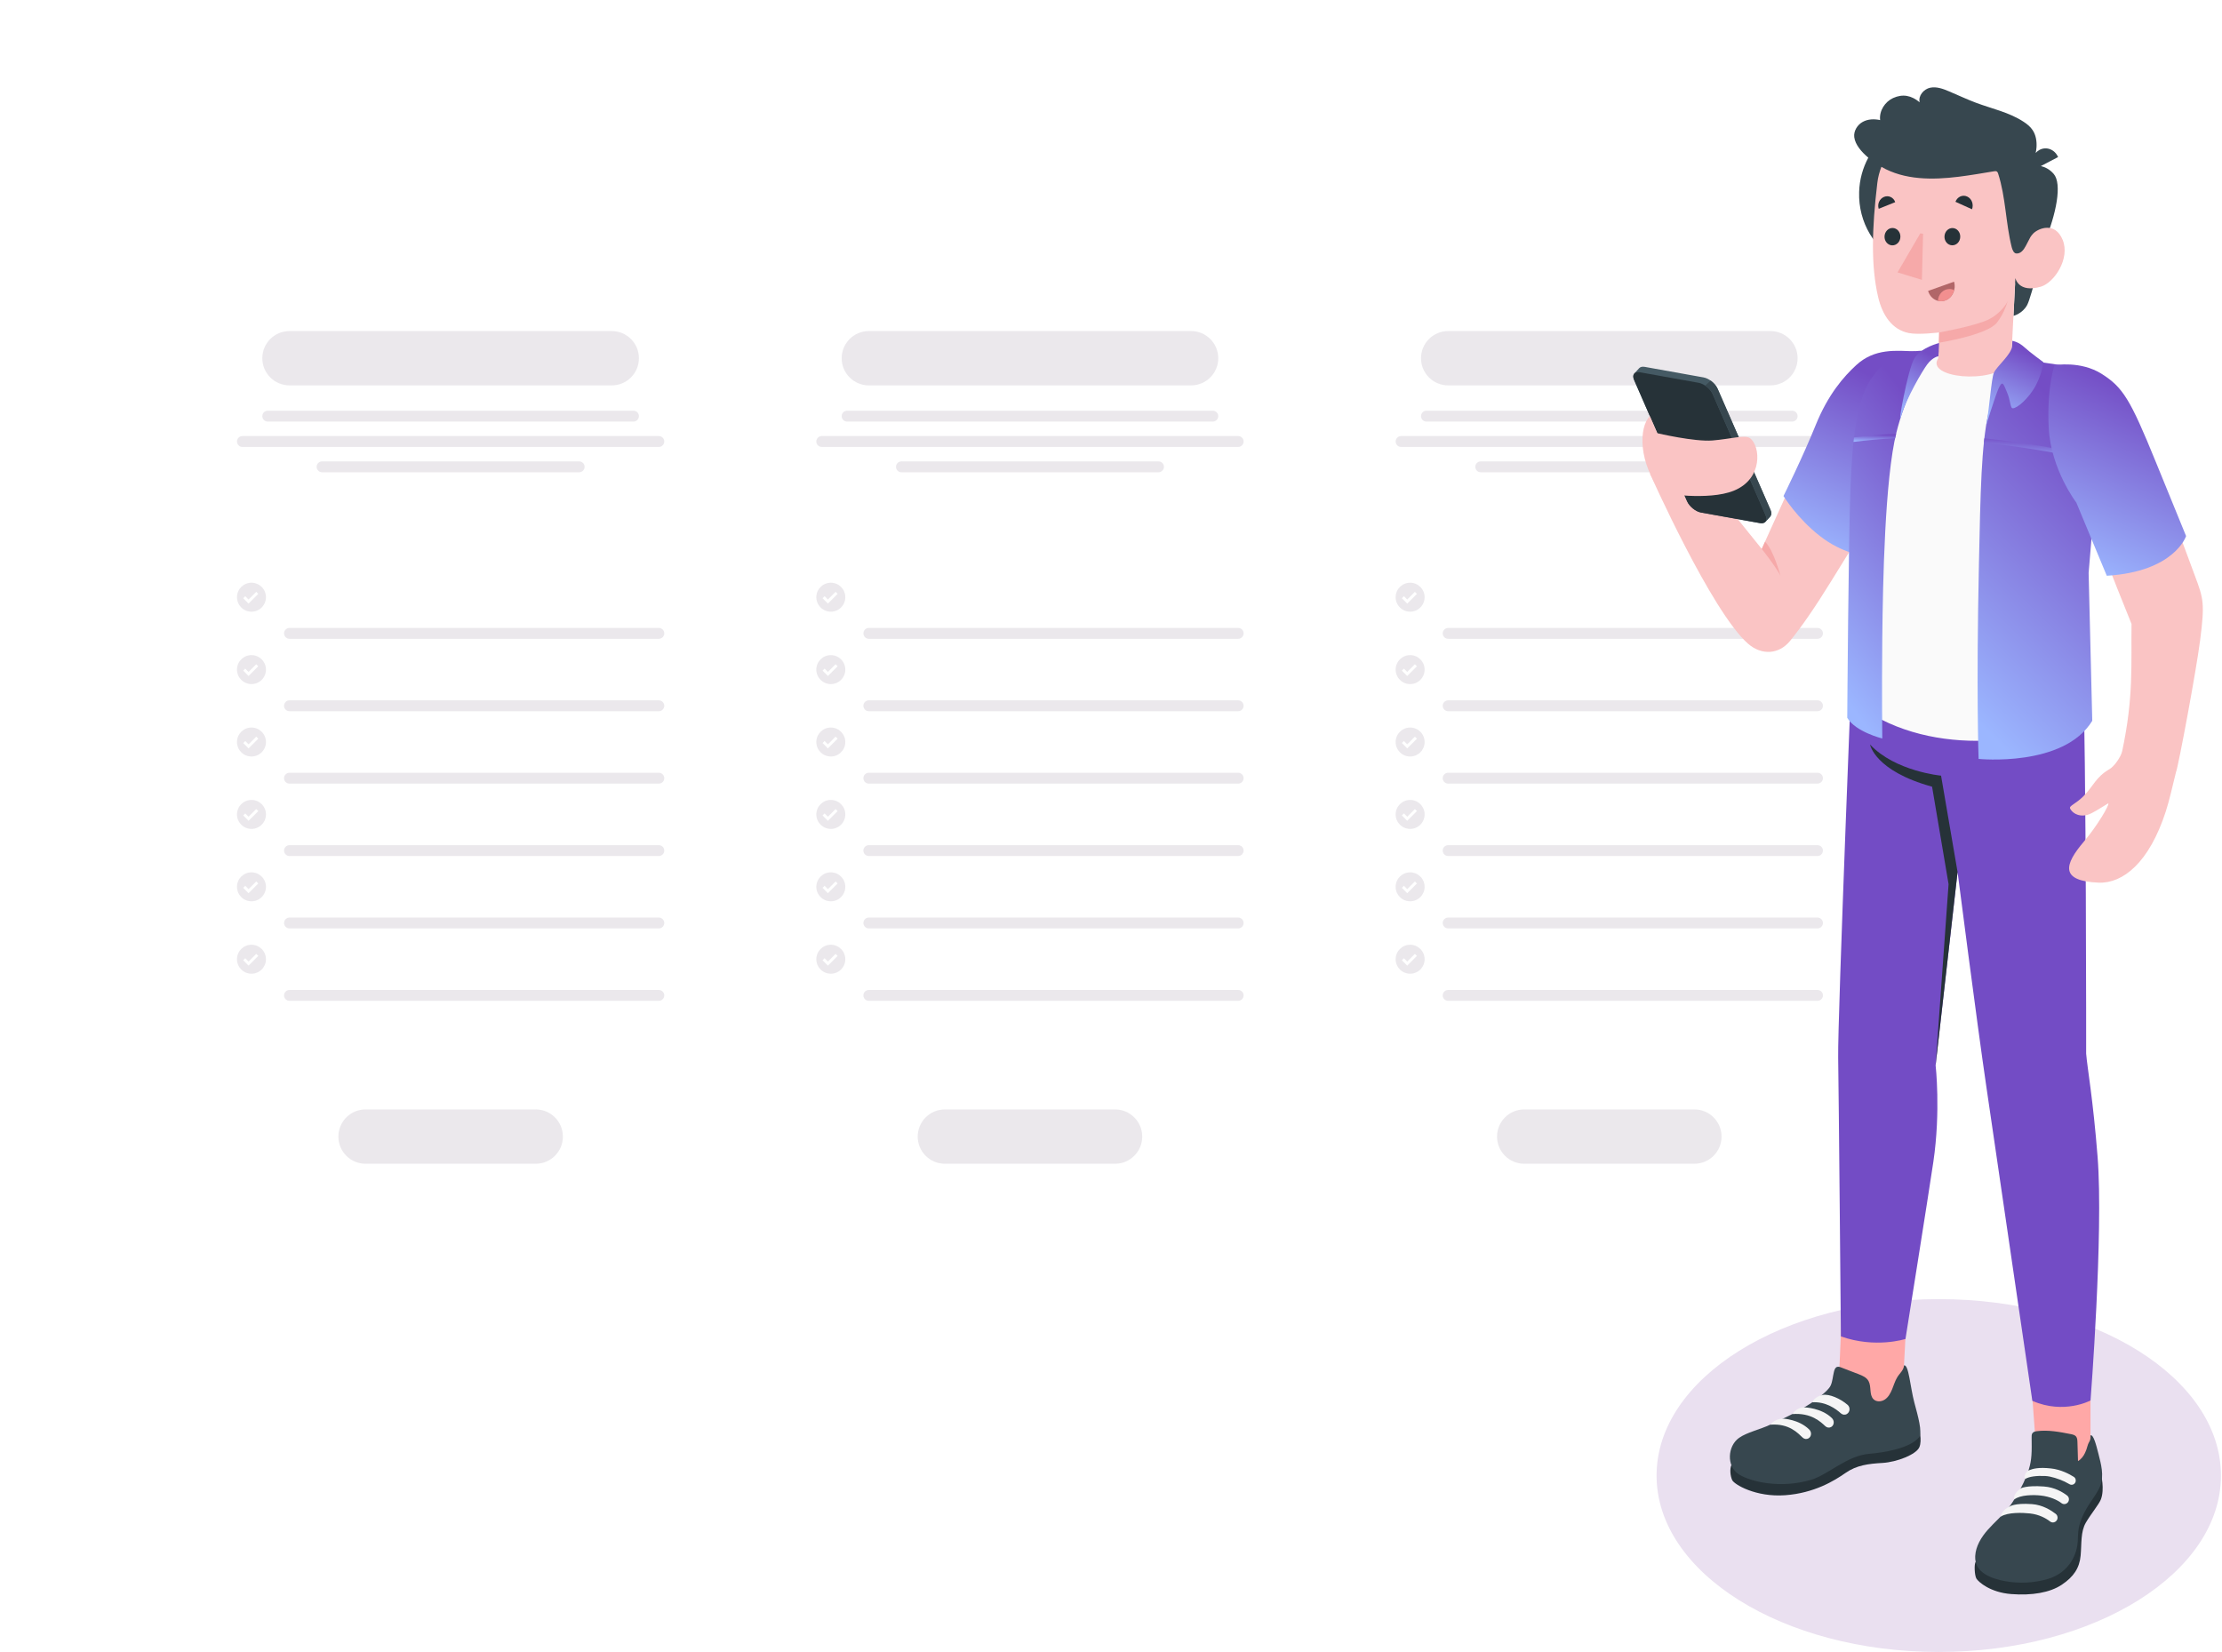 <svg width="585" height="435" viewBox="0 0 585 435" fill="none" xmlns="http://www.w3.org/2000/svg">
<g filter="url(#filter0_d_1301_6450)">
<path d="M355.051 56C355.051 47.163 362.214 40 371.051 40H476.325C485.162 40 492.325 47.163 492.325 56V305.222C492.325 314.059 485.162 321.222 476.325 321.222H371.051C362.214 321.222 355.051 314.059 355.051 305.222V56Z" fill="white"/>
</g>
<g opacity="0.3">
<g filter="url(#filter1_d_1301_6450)">
<path d="M374.121 84.328C374.121 80.379 377.322 77.178 381.271 77.178H466.114C470.063 77.178 473.264 80.379 473.264 84.328C473.264 88.277 470.063 91.478 466.114 91.478H381.271C377.322 91.478 374.121 88.277 374.121 84.328Z" fill="#EAE0F0"/>
<path d="M374.121 84.328C374.121 80.379 377.322 77.178 381.271 77.178H466.114C470.063 77.178 473.264 80.379 473.264 84.328C473.264 88.277 470.063 91.478 466.114 91.478H381.271C377.322 91.478 374.121 88.277 374.121 84.328Z" fill="black" fill-opacity="0.2"/>
</g>
</g>
<g opacity="0.3">
<g filter="url(#filter2_d_1301_6450)">
<path d="M394.137 289.287C394.137 285.338 397.338 282.137 401.286 282.137H446.091C450.04 282.137 453.241 285.338 453.241 289.287C453.241 293.235 450.04 296.436 446.091 296.436H401.286C397.338 296.436 394.137 293.235 394.137 289.287Z" fill="#EAE0F0"/>
<path d="M394.137 289.287C394.137 285.338 397.338 282.137 401.286 282.137H446.091C450.04 282.137 453.241 285.338 453.241 289.287C453.241 293.235 450.04 296.436 446.091 296.436H401.286C397.338 296.436 394.137 293.235 394.137 289.287Z" fill="black" fill-opacity="0.2"/>
</g>
</g>
<g opacity="0.3">
<g filter="url(#filter3_d_1301_6450)">
<path d="M374.121 99.581C374.121 98.791 374.761 98.151 375.551 98.151H471.834C472.624 98.151 473.264 98.791 473.264 99.581C473.264 100.371 472.624 101.011 471.834 101.011H375.551C374.761 101.011 374.121 100.371 374.121 99.581Z" fill="#EAE0F0"/>
<path d="M374.121 99.581C374.121 98.791 374.761 98.151 375.551 98.151H471.834C472.624 98.151 473.264 98.791 473.264 99.581C473.264 100.371 472.624 101.011 471.834 101.011H375.551C374.761 101.011 374.121 100.371 374.121 99.581Z" fill="black" fill-opacity="0.2"/>
</g>
</g>
<g opacity="0.3">
<g filter="url(#filter4_d_1301_6450)">
<path d="M388.414 112.927C388.414 112.137 389.054 111.497 389.844 111.497H457.528C458.318 111.497 458.958 112.137 458.958 112.927C458.958 113.717 458.318 114.357 457.528 114.357H389.844C389.054 114.357 388.414 113.717 388.414 112.927Z" fill="#EAE0F0"/>
<path d="M388.414 112.927C388.414 112.137 389.054 111.497 389.844 111.497H457.528C458.318 111.497 458.958 112.137 458.958 112.927C458.958 113.717 458.318 114.357 457.528 114.357H389.844C389.054 114.357 388.414 113.717 388.414 112.927Z" fill="black" fill-opacity="0.2"/>
</g>
</g>
<g opacity="0.3">
<g filter="url(#filter5_d_1301_6450)">
<path d="M367.441 106.254C367.441 105.464 368.082 104.824 368.871 104.824H478.5C479.29 104.824 479.93 105.464 479.93 106.254C479.93 107.044 479.29 107.684 478.5 107.684H368.871C368.082 107.684 367.441 107.044 367.441 106.254Z" fill="#EAE0F0"/>
<path d="M367.441 106.254C367.441 105.464 368.082 104.824 368.871 104.824H478.5C479.29 104.824 479.93 105.464 479.93 106.254C479.93 107.044 479.29 107.684 478.5 107.684H368.871C368.082 107.684 367.441 107.044 367.441 106.254Z" fill="black" fill-opacity="0.2"/>
</g>
</g>
<g opacity="0.3">
<g filter="url(#filter6_d_1301_6450)">
<path d="M379.836 156.779C379.836 155.989 380.476 155.349 381.266 155.349H478.502C479.292 155.349 479.932 155.989 479.932 156.779C479.932 157.568 479.292 158.209 478.502 158.209H381.266C380.476 158.209 379.836 157.568 379.836 156.779Z" fill="#EAE0F0"/>
<path d="M379.836 156.779C379.836 155.989 380.476 155.349 381.266 155.349H478.502C479.292 155.349 479.932 155.989 479.932 156.779C479.932 157.568 479.292 158.209 478.502 158.209H381.266C380.476 158.209 379.836 157.568 379.836 156.779Z" fill="black" fill-opacity="0.2"/>
</g>
<path d="M371.255 153.442C369.152 153.442 367.441 155.153 367.441 157.255C367.441 159.358 369.152 161.069 371.255 161.069C373.357 161.069 375.068 159.358 375.068 157.255C375.068 155.153 373.357 153.442 371.255 153.442ZM370.492 158.938L369.077 157.525L369.615 156.985L370.492 157.86L372.51 155.842L373.049 156.381L370.492 158.938Z" fill="#EAE0F0"/>
<path d="M371.255 153.442C369.152 153.442 367.441 155.153 367.441 157.255C367.441 159.358 369.152 161.069 371.255 161.069C373.357 161.069 375.068 159.358 375.068 157.255C375.068 155.153 373.357 153.442 371.255 153.442ZM370.492 158.938L369.077 157.525L369.615 156.985L370.492 157.86L372.51 155.842L373.049 156.381L370.492 158.938Z" fill="black" fill-opacity="0.2"/>
<path d="M371.255 172.508C369.152 172.508 367.441 174.219 367.441 176.321C367.441 178.424 369.152 180.134 371.255 180.134C373.357 180.134 375.068 178.424 375.068 176.321C375.068 174.219 373.357 172.508 371.255 172.508ZM370.492 178.004L369.077 176.591L369.615 176.051L370.492 176.926L372.51 174.908L373.049 175.447L370.492 178.004Z" fill="#EAE0F0"/>
<path d="M371.255 172.508C369.152 172.508 367.441 174.219 367.441 176.321C367.441 178.424 369.152 180.134 371.255 180.134C373.357 180.134 375.068 178.424 375.068 176.321C375.068 174.219 373.357 172.508 371.255 172.508ZM370.492 178.004L369.077 176.591L369.615 176.051L370.492 176.926L372.51 174.908L373.049 175.447L370.492 178.004Z" fill="black" fill-opacity="0.2"/>
<path d="M371.255 191.574C369.152 191.574 367.441 193.285 367.441 195.387C367.441 197.49 369.152 199.2 371.255 199.2C373.357 199.2 375.068 197.49 375.068 195.387C375.068 193.285 373.357 191.574 371.255 191.574ZM370.492 197.07L369.077 195.657L369.615 195.117L370.492 195.992L372.51 193.974L373.049 194.513L370.492 197.07Z" fill="#EAE0F0"/>
<path d="M371.255 191.574C369.152 191.574 367.441 193.285 367.441 195.387C367.441 197.49 369.152 199.2 371.255 199.2C373.357 199.2 375.068 197.49 375.068 195.387C375.068 193.285 373.357 191.574 371.255 191.574ZM370.492 197.07L369.077 195.657L369.615 195.117L370.492 195.992L372.51 193.974L373.049 194.513L370.492 197.07Z" fill="black" fill-opacity="0.2"/>
<path d="M371.255 210.64C369.152 210.64 367.441 212.35 367.441 214.453C367.441 216.556 369.152 218.266 371.255 218.266C373.357 218.266 375.068 216.556 375.068 214.453C375.068 212.35 373.357 210.64 371.255 210.64ZM370.492 216.136L369.077 214.723L369.615 214.183L370.492 215.058L372.51 213.04L373.049 213.579L370.492 216.136Z" fill="#EAE0F0"/>
<path d="M371.255 210.64C369.152 210.64 367.441 212.35 367.441 214.453C367.441 216.556 369.152 218.266 371.255 218.266C373.357 218.266 375.068 216.556 375.068 214.453C375.068 212.35 373.357 210.64 371.255 210.64ZM370.492 216.136L369.077 214.723L369.615 214.183L370.492 215.058L372.51 213.04L373.049 213.579L370.492 216.136Z" fill="black" fill-opacity="0.2"/>
<path d="M371.255 229.706C369.152 229.706 367.441 231.416 367.441 233.519C367.441 235.622 369.152 237.332 371.255 237.332C373.357 237.332 375.068 235.622 375.068 233.519C375.068 231.416 373.357 229.706 371.255 229.706ZM370.492 235.202L369.077 233.789L369.615 233.249L370.492 234.124L372.51 232.105L373.049 232.645L370.492 235.202Z" fill="#EAE0F0"/>
<path d="M371.255 229.706C369.152 229.706 367.441 231.416 367.441 233.519C367.441 235.622 369.152 237.332 371.255 237.332C373.357 237.332 375.068 235.622 375.068 233.519C375.068 231.416 373.357 229.706 371.255 229.706ZM370.492 235.202L369.077 233.789L369.615 233.249L370.492 234.124L372.51 232.105L373.049 232.645L370.492 235.202Z" fill="black" fill-opacity="0.2"/>
<path d="M371.255 248.772C369.152 248.772 367.441 250.482 367.441 252.585C367.441 254.688 369.152 256.398 371.255 256.398C373.357 256.398 375.068 254.688 375.068 252.585C375.068 250.482 373.357 248.772 371.255 248.772ZM370.492 254.268L369.077 252.855L369.615 252.315L370.492 253.19L372.51 251.171L373.049 251.711L370.492 254.268Z" fill="#EAE0F0"/>
<path d="M371.255 248.772C369.152 248.772 367.441 250.482 367.441 252.585C367.441 254.688 369.152 256.398 371.255 256.398C373.357 256.398 375.068 254.688 375.068 252.585C375.068 250.482 373.357 248.772 371.255 248.772ZM370.492 254.268L369.077 252.855L369.615 252.315L370.492 253.19L372.51 251.171L373.049 251.711L370.492 254.268Z" fill="black" fill-opacity="0.2"/>
</g>
<g opacity="0.3">
<g filter="url(#filter7_d_1301_6450)">
<path d="M379.836 175.845C379.836 175.055 380.476 174.415 381.266 174.415H478.502C479.292 174.415 479.932 175.055 479.932 175.845C479.932 176.634 479.292 177.275 478.502 177.275H381.266C380.476 177.275 379.836 176.634 379.836 175.845Z" fill="#EAE0F0"/>
<path d="M379.836 175.845C379.836 175.055 380.476 174.415 381.266 174.415H478.502C479.292 174.415 479.932 175.055 479.932 175.845C479.932 176.634 479.292 177.275 478.502 177.275H381.266C380.476 177.275 379.836 176.634 379.836 175.845Z" fill="black" fill-opacity="0.2"/>
</g>
</g>
<g opacity="0.3">
<g filter="url(#filter8_d_1301_6450)">
<path d="M379.836 194.91C379.836 194.121 380.476 193.48 381.266 193.48H478.502C479.292 193.48 479.932 194.121 479.932 194.91C479.932 195.7 479.292 196.34 478.502 196.34H381.266C380.476 196.34 379.836 195.7 379.836 194.91Z" fill="#EAE0F0"/>
<path d="M379.836 194.91C379.836 194.121 380.476 193.48 381.266 193.48H478.502C479.292 193.48 479.932 194.121 479.932 194.91C479.932 195.7 479.292 196.34 478.502 196.34H381.266C380.476 196.34 379.836 195.7 379.836 194.91Z" fill="black" fill-opacity="0.2"/>
</g>
</g>
<g opacity="0.3">
<g filter="url(#filter9_d_1301_6450)">
<path d="M379.836 213.976C379.836 213.186 380.476 212.546 381.266 212.546H478.502C479.292 212.546 479.932 213.186 479.932 213.976C479.932 214.766 479.292 215.406 478.502 215.406H381.266C380.476 215.406 379.836 214.766 379.836 213.976Z" fill="#EAE0F0"/>
<path d="M379.836 213.976C379.836 213.186 380.476 212.546 381.266 212.546H478.502C479.292 212.546 479.932 213.186 479.932 213.976C479.932 214.766 479.292 215.406 478.502 215.406H381.266C380.476 215.406 379.836 214.766 379.836 213.976Z" fill="black" fill-opacity="0.2"/>
</g>
</g>
<g opacity="0.3">
<g filter="url(#filter10_d_1301_6450)">
<path d="M379.836 233.042C379.836 232.253 380.476 231.613 381.266 231.613H478.502C479.292 231.613 479.932 232.253 479.932 233.042C479.932 233.832 479.292 234.472 478.502 234.472H381.266C380.476 234.472 379.836 233.832 379.836 233.042Z" fill="#EAE0F0"/>
<path d="M379.836 233.042C379.836 232.253 380.476 231.613 381.266 231.613H478.502C479.292 231.613 479.932 232.253 479.932 233.042C479.932 233.832 479.292 234.472 478.502 234.472H381.266C380.476 234.472 379.836 233.832 379.836 233.042Z" fill="black" fill-opacity="0.2"/>
</g>
</g>
<g opacity="0.3">
<g filter="url(#filter11_d_1301_6450)">
<path d="M379.836 252.108C379.836 251.318 380.476 250.678 381.266 250.678H478.502C479.292 250.678 479.932 251.318 479.932 252.108C479.932 252.898 479.292 253.538 478.502 253.538H381.266C380.476 253.538 379.836 252.898 379.836 252.108Z" fill="#EAE0F0"/>
<path d="M379.836 252.108C379.836 251.318 380.476 250.678 381.266 250.678H478.502C479.292 250.678 479.932 251.318 479.932 252.108C479.932 252.898 479.292 253.538 478.502 253.538H381.266C380.476 253.538 379.836 252.898 379.836 252.108Z" fill="black" fill-opacity="0.2"/>
</g>
</g>
<g filter="url(#filter12_d_1301_6450)">
<path d="M202.527 56C202.527 47.163 209.691 40 218.527 40H323.802C332.639 40 339.802 47.163 339.802 56V305.222C339.802 314.059 332.639 321.222 323.802 321.222H218.527C209.691 321.222 202.527 314.059 202.527 305.222V56Z" fill="white"/>
</g>
<g opacity="0.3">
<g filter="url(#filter13_d_1301_6450)">
<path d="M221.594 84.328C221.594 80.379 224.795 77.178 228.743 77.178H313.587C317.536 77.178 320.737 80.379 320.737 84.328C320.737 88.277 317.536 91.478 313.587 91.478H228.743C224.795 91.478 221.594 88.277 221.594 84.328Z" fill="#EAE0F0"/>
<path d="M221.594 84.328C221.594 80.379 224.795 77.178 228.743 77.178H313.587C317.536 77.178 320.737 80.379 320.737 84.328C320.737 88.277 317.536 91.478 313.587 91.478H228.743C224.795 91.478 221.594 88.277 221.594 84.328Z" fill="black" fill-opacity="0.2"/>
</g>
</g>
<g opacity="0.3">
<g filter="url(#filter14_d_1301_6450)">
<path d="M241.613 289.287C241.613 285.338 244.814 282.137 248.763 282.137H293.568C297.517 282.137 300.718 285.338 300.718 289.287C300.718 293.236 297.517 296.437 293.568 296.437H248.763C244.814 296.437 241.613 293.236 241.613 289.287Z" fill="#EAE0F0"/>
<path d="M241.613 289.287C241.613 285.338 244.814 282.137 248.763 282.137H293.568C297.517 282.137 300.718 285.338 300.718 289.287C300.718 293.236 297.517 296.437 293.568 296.437H248.763C244.814 296.437 241.613 293.236 241.613 289.287Z" fill="black" fill-opacity="0.2"/>
</g>
</g>
<g opacity="0.3">
<g filter="url(#filter15_d_1301_6450)">
<path d="M221.594 99.581C221.594 98.791 222.234 98.151 223.024 98.151H319.307C320.096 98.151 320.737 98.791 320.737 99.581C320.737 100.371 320.096 101.011 319.307 101.011H223.024C222.234 101.011 221.594 100.371 221.594 99.581Z" fill="#EAE0F0"/>
<path d="M221.594 99.581C221.594 98.791 222.234 98.151 223.024 98.151H319.307C320.096 98.151 320.737 98.791 320.737 99.581C320.737 100.371 320.096 101.011 319.307 101.011H223.024C222.234 101.011 221.594 100.371 221.594 99.581Z" fill="black" fill-opacity="0.2"/>
</g>
</g>
<g opacity="0.3">
<g filter="url(#filter16_d_1301_6450)">
<path d="M235.895 112.927C235.895 112.137 236.535 111.497 237.324 111.497H305.009C305.798 111.497 306.438 112.137 306.438 112.927C306.438 113.717 305.798 114.357 305.009 114.357H237.324C236.535 114.357 235.895 113.717 235.895 112.927Z" fill="#EAE0F0"/>
<path d="M235.895 112.927C235.895 112.137 236.535 111.497 237.324 111.497H305.009C305.798 111.497 306.438 112.137 306.438 112.927C306.438 113.717 305.798 114.357 305.009 114.357H237.324C236.535 114.357 235.895 113.717 235.895 112.927Z" fill="black" fill-opacity="0.2"/>
</g>
</g>
<g opacity="0.3">
<g filter="url(#filter17_d_1301_6450)">
<path d="M214.922 106.254C214.922 105.464 215.562 104.824 216.352 104.824H325.981C326.771 104.824 327.411 105.464 327.411 106.254C327.411 107.044 326.771 107.684 325.981 107.684H216.352C215.562 107.684 214.922 107.044 214.922 106.254Z" fill="#EAE0F0"/>
<path d="M214.922 106.254C214.922 105.464 215.562 104.824 216.352 104.824H325.981C326.771 104.824 327.411 105.464 327.411 106.254C327.411 107.044 326.771 107.684 325.981 107.684H216.352C215.562 107.684 214.922 107.044 214.922 106.254Z" fill="black" fill-opacity="0.2"/>
</g>
</g>
<g opacity="0.3">
<g filter="url(#filter18_d_1301_6450)">
<path d="M227.316 156.779C227.316 155.989 227.957 155.349 228.746 155.349H325.983C326.772 155.349 327.413 155.989 327.413 156.779C327.413 157.568 326.772 158.209 325.983 158.209H228.746C227.957 158.209 227.316 157.568 227.316 156.779Z" fill="#EAE0F0"/>
<path d="M227.316 156.779C227.316 155.989 227.957 155.349 228.746 155.349H325.983C326.772 155.349 327.413 155.989 327.413 156.779C327.413 157.568 326.772 158.209 325.983 158.209H228.746C227.957 158.209 227.316 157.568 227.316 156.779Z" fill="black" fill-opacity="0.2"/>
</g>
<path d="M218.735 153.442C216.632 153.442 214.922 155.153 214.922 157.255C214.922 159.358 216.632 161.069 218.735 161.069C220.838 161.069 222.548 159.358 222.548 157.255C222.548 155.153 220.838 153.442 218.735 153.442ZM217.973 158.938L216.557 157.525L217.095 156.985L217.972 157.86L219.991 155.842L220.53 156.381L217.973 158.938Z" fill="#EAE0F0"/>
<path d="M218.735 153.442C216.632 153.442 214.922 155.153 214.922 157.255C214.922 159.358 216.632 161.069 218.735 161.069C220.838 161.069 222.548 159.358 222.548 157.255C222.548 155.153 220.838 153.442 218.735 153.442ZM217.973 158.938L216.557 157.525L217.095 156.985L217.972 157.86L219.991 155.842L220.53 156.381L217.973 158.938Z" fill="black" fill-opacity="0.2"/>
<path d="M218.735 172.508C216.632 172.508 214.922 174.219 214.922 176.321C214.922 178.424 216.632 180.134 218.735 180.134C220.838 180.134 222.548 178.424 222.548 176.321C222.548 174.219 220.838 172.508 218.735 172.508ZM217.973 178.004L216.557 176.591L217.095 176.051L217.972 176.926L219.991 174.908L220.53 175.447L217.973 178.004Z" fill="#EAE0F0"/>
<path d="M218.735 172.508C216.632 172.508 214.922 174.219 214.922 176.321C214.922 178.424 216.632 180.134 218.735 180.134C220.838 180.134 222.548 178.424 222.548 176.321C222.548 174.219 220.838 172.508 218.735 172.508ZM217.973 178.004L216.557 176.591L217.095 176.051L217.972 176.926L219.991 174.908L220.53 175.447L217.973 178.004Z" fill="black" fill-opacity="0.2"/>
<path d="M218.735 191.574C216.632 191.574 214.922 193.285 214.922 195.387C214.922 197.49 216.632 199.2 218.735 199.2C220.838 199.2 222.548 197.49 222.548 195.387C222.548 193.285 220.838 191.574 218.735 191.574ZM217.973 197.07L216.557 195.657L217.095 195.117L217.972 195.992L219.991 193.974L220.53 194.513L217.973 197.07Z" fill="#EAE0F0"/>
<path d="M218.735 191.574C216.632 191.574 214.922 193.285 214.922 195.387C214.922 197.49 216.632 199.2 218.735 199.2C220.838 199.2 222.548 197.49 222.548 195.387C222.548 193.285 220.838 191.574 218.735 191.574ZM217.973 197.07L216.557 195.657L217.095 195.117L217.972 195.992L219.991 193.974L220.53 194.513L217.973 197.07Z" fill="black" fill-opacity="0.2"/>
<path d="M218.735 210.64C216.632 210.64 214.922 212.35 214.922 214.453C214.922 216.556 216.632 218.266 218.735 218.266C220.838 218.266 222.548 216.556 222.548 214.453C222.548 212.35 220.838 210.64 218.735 210.64ZM217.973 216.136L216.557 214.723L217.095 214.183L217.972 215.058L219.991 213.04L220.53 213.579L217.973 216.136Z" fill="#EAE0F0"/>
<path d="M218.735 210.64C216.632 210.64 214.922 212.35 214.922 214.453C214.922 216.556 216.632 218.266 218.735 218.266C220.838 218.266 222.548 216.556 222.548 214.453C222.548 212.35 220.838 210.64 218.735 210.64ZM217.973 216.136L216.557 214.723L217.095 214.183L217.972 215.058L219.991 213.04L220.53 213.579L217.973 216.136Z" fill="black" fill-opacity="0.2"/>
<path d="M218.735 229.706C216.632 229.706 214.922 231.416 214.922 233.519C214.922 235.622 216.632 237.332 218.735 237.332C220.838 237.332 222.548 235.622 222.548 233.519C222.548 231.416 220.838 229.706 218.735 229.706ZM217.973 235.202L216.557 233.789L217.095 233.249L217.972 234.124L219.991 232.105L220.53 232.645L217.973 235.202Z" fill="#EAE0F0"/>
<path d="M218.735 229.706C216.632 229.706 214.922 231.416 214.922 233.519C214.922 235.622 216.632 237.332 218.735 237.332C220.838 237.332 222.548 235.622 222.548 233.519C222.548 231.416 220.838 229.706 218.735 229.706ZM217.973 235.202L216.557 233.789L217.095 233.249L217.972 234.124L219.991 232.105L220.53 232.645L217.973 235.202Z" fill="black" fill-opacity="0.2"/>
<path d="M218.735 248.772C216.632 248.772 214.922 250.482 214.922 252.585C214.922 254.688 216.632 256.398 218.735 256.398C220.838 256.398 222.548 254.688 222.548 252.585C222.548 250.482 220.838 248.772 218.735 248.772ZM217.973 254.268L216.557 252.855L217.095 252.315L217.972 253.19L219.991 251.171L220.53 251.711L217.973 254.268Z" fill="#EAE0F0"/>
<path d="M218.735 248.772C216.632 248.772 214.922 250.482 214.922 252.585C214.922 254.688 216.632 256.398 218.735 256.398C220.838 256.398 222.548 254.688 222.548 252.585C222.548 250.482 220.838 248.772 218.735 248.772ZM217.973 254.268L216.557 252.855L217.095 252.315L217.972 253.19L219.991 251.171L220.53 251.711L217.973 254.268Z" fill="black" fill-opacity="0.2"/>
</g>
<g opacity="0.3">
<g filter="url(#filter19_d_1301_6450)">
<path d="M227.312 175.845C227.312 175.055 227.953 174.415 228.742 174.415H325.979C326.768 174.415 327.409 175.055 327.409 175.845C327.409 176.634 326.768 177.275 325.979 177.275H228.742C227.953 177.275 227.312 176.634 227.312 175.845Z" fill="#EAE0F0"/>
<path d="M227.312 175.845C227.312 175.055 227.953 174.415 228.742 174.415H325.979C326.768 174.415 327.409 175.055 327.409 175.845C327.409 176.634 326.768 177.275 325.979 177.275H228.742C227.953 177.275 227.312 176.634 227.312 175.845Z" fill="black" fill-opacity="0.2"/>
</g>
</g>
<g opacity="0.3">
<g filter="url(#filter20_d_1301_6450)">
<path d="M227.312 194.911C227.312 194.121 227.953 193.481 228.742 193.481H325.979C326.768 193.481 327.409 194.121 327.409 194.911C327.409 195.7 326.768 196.341 325.979 196.341H228.742C227.953 196.341 227.312 195.7 227.312 194.911Z" fill="#EAE0F0"/>
<path d="M227.312 194.911C227.312 194.121 227.953 193.481 228.742 193.481H325.979C326.768 193.481 327.409 194.121 327.409 194.911C327.409 195.7 326.768 196.341 325.979 196.341H228.742C227.953 196.341 227.312 195.7 227.312 194.911Z" fill="black" fill-opacity="0.2"/>
</g>
</g>
<g opacity="0.3">
<g filter="url(#filter21_d_1301_6450)">
<path d="M227.312 213.976C227.312 213.186 227.953 212.546 228.742 212.546H325.979C326.768 212.546 327.409 213.186 327.409 213.976C327.409 214.766 326.768 215.406 325.979 215.406H228.742C227.953 215.406 227.312 214.766 227.312 213.976Z" fill="#EAE0F0"/>
<path d="M227.312 213.976C227.312 213.186 227.953 212.546 228.742 212.546H325.979C326.768 212.546 327.409 213.186 327.409 213.976C327.409 214.766 326.768 215.406 325.979 215.406H228.742C227.953 215.406 227.312 214.766 227.312 213.976Z" fill="black" fill-opacity="0.2"/>
</g>
</g>
<g opacity="0.3">
<g filter="url(#filter22_d_1301_6450)">
<path d="M227.312 233.042C227.312 232.253 227.953 231.613 228.742 231.613H325.979C326.768 231.613 327.409 232.253 327.409 233.042C327.409 233.832 326.768 234.472 325.979 234.472H228.742C227.953 234.472 227.312 233.832 227.312 233.042Z" fill="#EAE0F0"/>
<path d="M227.312 233.042C227.312 232.253 227.953 231.613 228.742 231.613H325.979C326.768 231.613 327.409 232.253 327.409 233.042C327.409 233.832 326.768 234.472 325.979 234.472H228.742C227.953 234.472 227.312 233.832 227.312 233.042Z" fill="black" fill-opacity="0.2"/>
</g>
</g>
<g opacity="0.3">
<g filter="url(#filter23_d_1301_6450)">
<path d="M227.312 252.108C227.312 251.318 227.953 250.678 228.742 250.678H325.979C326.768 250.678 327.409 251.318 327.409 252.108C327.409 252.898 326.768 253.538 325.979 253.538H228.742C227.953 253.538 227.312 252.898 227.312 252.108Z" fill="#EAE0F0"/>
<path d="M227.312 252.108C227.312 251.318 227.953 250.678 228.742 250.678H325.979C326.768 250.678 327.409 251.318 327.409 252.108C327.409 252.898 326.768 253.538 325.979 253.538H228.742C227.953 253.538 227.312 252.898 227.312 252.108Z" fill="black" fill-opacity="0.2"/>
</g>
</g>
<g filter="url(#filter24_d_1301_6450)">
<path d="M50 56C50 47.163 57.163 40 66 40H171.275C180.111 40 187.275 47.163 187.275 56V305.222C187.275 314.059 180.111 321.222 171.275 321.222H66C57.163 321.222 50 314.059 50 305.222V56Z" fill="white"/>
</g>
<g opacity="0.3">
<g filter="url(#filter25_d_1301_6450)">
<path d="M69.066 84.328C69.066 80.38 72.267 77.179 76.216 77.179H161.06C165.008 77.179 168.209 80.38 168.209 84.328C168.209 88.277 165.008 91.478 161.06 91.478H76.216C72.267 91.478 69.066 88.277 69.066 84.328Z" fill="#EAE0F0"/>
<path d="M69.066 84.328C69.066 80.38 72.267 77.179 76.216 77.179H161.06C165.008 77.179 168.209 80.38 168.209 84.328C168.209 88.277 165.008 91.478 161.06 91.478H76.216C72.267 91.478 69.066 88.277 69.066 84.328Z" fill="black" fill-opacity="0.2"/>
</g>
</g>
<g opacity="0.3">
<g filter="url(#filter26_d_1301_6450)">
<path d="M89.09 289.287C89.09 285.338 92.291 282.137 96.24 282.137H141.045C144.993 282.137 148.194 285.338 148.194 289.287C148.194 293.236 144.993 296.437 141.044 296.437H96.24C92.291 296.437 89.09 293.236 89.09 289.287Z" fill="#EAE0F0"/>
<path d="M89.09 289.287C89.09 285.338 92.291 282.137 96.24 282.137H141.045C144.993 282.137 148.194 285.338 148.194 289.287C148.194 293.236 144.993 296.437 141.044 296.437H96.24C92.291 296.437 89.09 293.236 89.09 289.287Z" fill="black" fill-opacity="0.2"/>
</g>
</g>
<g opacity="0.3">
<g filter="url(#filter27_d_1301_6450)">
<path d="M69.066 99.581C69.066 98.791 69.707 98.151 70.496 98.151H166.779C167.569 98.151 168.209 98.791 168.209 99.581C168.209 100.371 167.569 101.011 166.779 101.011H70.496C69.707 101.011 69.066 100.371 69.066 99.581Z" fill="#EAE0F0"/>
<path d="M69.066 99.581C69.066 98.791 69.707 98.151 70.496 98.151H166.779C167.569 98.151 168.209 98.791 168.209 99.581C168.209 100.371 167.569 101.011 166.779 101.011H70.496C69.707 101.011 69.066 100.371 69.066 99.581Z" fill="black" fill-opacity="0.2"/>
</g>
</g>
<g opacity="0.3">
<g filter="url(#filter28_d_1301_6450)">
<path d="M83.367 112.927C83.367 112.137 84.007 111.497 84.797 111.497H152.481C153.271 111.497 153.911 112.137 153.911 112.927C153.911 113.717 153.271 114.357 152.481 114.357H84.797C84.007 114.357 83.367 113.717 83.367 112.927Z" fill="#EAE0F0"/>
<path d="M83.367 112.927C83.367 112.137 84.007 111.497 84.797 111.497H152.481C153.271 111.497 153.911 112.137 153.911 112.927C153.911 113.717 153.271 114.357 152.481 114.357H84.797C84.007 114.357 83.367 113.717 83.367 112.927Z" fill="black" fill-opacity="0.2"/>
</g>
</g>
<g opacity="0.3">
<g filter="url(#filter29_d_1301_6450)">
<path d="M62.395 106.254C62.395 105.465 63.035 104.824 63.825 104.824H173.454C174.243 104.824 174.883 105.465 174.883 106.254C174.883 107.044 174.243 107.684 173.454 107.684H63.825C63.035 107.684 62.395 107.044 62.395 106.254Z" fill="#EAE0F0"/>
<path d="M62.395 106.254C62.395 105.465 63.035 104.824 63.825 104.824H173.454C174.243 104.824 174.883 105.465 174.883 106.254C174.883 107.044 174.243 107.684 173.454 107.684H63.825C63.035 107.684 62.395 107.044 62.395 106.254Z" fill="black" fill-opacity="0.2"/>
</g>
</g>
<g opacity="0.3">
<g filter="url(#filter30_d_1301_6450)">
<path d="M74.789 156.779C74.789 155.989 75.429 155.349 76.219 155.349H173.455C174.245 155.349 174.885 155.989 174.885 156.779C174.885 157.569 174.245 158.209 173.455 158.209H76.219C75.429 158.209 74.789 157.569 74.789 156.779Z" fill="#EAE0F0"/>
<path d="M74.789 156.779C74.789 155.989 75.429 155.349 76.219 155.349H173.455C174.245 155.349 174.885 155.989 174.885 156.779C174.885 157.569 174.245 158.209 173.455 158.209H76.219C75.429 158.209 74.789 157.569 74.789 156.779Z" fill="black" fill-opacity="0.2"/>
</g>
<path d="M66.208 153.442C64.105 153.442 62.395 155.153 62.395 157.256C62.395 159.358 64.105 161.069 66.208 161.069C68.31 161.069 70.021 159.358 70.021 157.256C70.021 155.153 68.31 153.442 66.208 153.442ZM65.445 158.938L64.03 157.526L64.568 156.986L65.445 157.861L67.463 155.842L68.003 156.381L65.445 158.938Z" fill="#EAE0F0"/>
<path d="M66.208 153.442C64.105 153.442 62.395 155.153 62.395 157.256C62.395 159.358 64.105 161.069 66.208 161.069C68.31 161.069 70.021 159.358 70.021 157.256C70.021 155.153 68.31 153.442 66.208 153.442ZM65.445 158.938L64.03 157.526L64.568 156.986L65.445 157.861L67.463 155.842L68.003 156.381L65.445 158.938Z" fill="black" fill-opacity="0.2"/>
<path d="M66.208 172.508C64.105 172.508 62.395 174.219 62.395 176.321C62.395 178.424 64.105 180.135 66.208 180.135C68.31 180.135 70.021 178.424 70.021 176.321C70.021 174.219 68.31 172.508 66.208 172.508ZM65.445 178.004L64.03 176.591L64.568 176.052L65.445 176.927L67.463 174.908L68.003 175.447L65.445 178.004Z" fill="#EAE0F0"/>
<path d="M66.208 172.508C64.105 172.508 62.395 174.219 62.395 176.321C62.395 178.424 64.105 180.135 66.208 180.135C68.31 180.135 70.021 178.424 70.021 176.321C70.021 174.219 68.31 172.508 66.208 172.508ZM65.445 178.004L64.03 176.591L64.568 176.052L65.445 176.927L67.463 174.908L68.003 175.447L65.445 178.004Z" fill="black" fill-opacity="0.2"/>
<path d="M66.208 191.574C64.105 191.574 62.395 193.285 62.395 195.387C62.395 197.49 64.105 199.201 66.208 199.201C68.31 199.201 70.021 197.49 70.021 195.387C70.021 193.285 68.31 191.574 66.208 191.574ZM65.445 197.07L64.03 195.657L64.568 195.117L65.445 195.993L67.463 193.974L68.003 194.513L65.445 197.07Z" fill="#EAE0F0"/>
<path d="M66.208 191.574C64.105 191.574 62.395 193.285 62.395 195.387C62.395 197.49 64.105 199.201 66.208 199.201C68.31 199.201 70.021 197.49 70.021 195.387C70.021 193.285 68.31 191.574 66.208 191.574ZM65.445 197.07L64.03 195.657L64.568 195.117L65.445 195.993L67.463 193.974L68.003 194.513L65.445 197.07Z" fill="black" fill-opacity="0.2"/>
<path d="M66.208 210.64C64.105 210.64 62.395 212.351 62.395 214.453C62.395 216.556 64.105 218.267 66.208 218.267C68.31 218.267 70.021 216.556 70.021 214.453C70.021 212.351 68.31 210.64 66.208 210.64ZM65.445 216.136L64.03 214.723L64.568 214.183L65.445 215.058L67.463 213.04L68.003 213.579L65.445 216.136Z" fill="#EAE0F0"/>
<path d="M66.208 210.64C64.105 210.64 62.395 212.351 62.395 214.453C62.395 216.556 64.105 218.267 66.208 218.267C68.31 218.267 70.021 216.556 70.021 214.453C70.021 212.351 68.31 210.64 66.208 210.64ZM65.445 216.136L64.03 214.723L64.568 214.183L65.445 215.058L67.463 213.04L68.003 213.579L65.445 216.136Z" fill="black" fill-opacity="0.2"/>
<path d="M66.208 229.706C64.105 229.706 62.395 231.417 62.395 233.519C62.395 235.622 64.105 237.332 66.208 237.332C68.31 237.332 70.021 235.622 70.021 233.519C70.021 231.417 68.31 229.706 66.208 229.706ZM65.445 235.202L64.03 233.789L64.568 233.249L65.445 234.124L67.463 232.106L68.003 232.645L65.445 235.202Z" fill="#EAE0F0"/>
<path d="M66.208 229.706C64.105 229.706 62.395 231.417 62.395 233.519C62.395 235.622 64.105 237.332 66.208 237.332C68.31 237.332 70.021 235.622 70.021 233.519C70.021 231.417 68.31 229.706 66.208 229.706ZM65.445 235.202L64.03 233.789L64.568 233.249L65.445 234.124L67.463 232.106L68.003 232.645L65.445 235.202Z" fill="black" fill-opacity="0.2"/>
<path d="M66.208 248.772C64.105 248.772 62.395 250.483 62.395 252.585C62.395 254.688 64.105 256.398 66.208 256.398C68.31 256.398 70.021 254.688 70.021 252.585C70.021 250.483 68.31 248.772 66.208 248.772ZM65.445 254.268L64.03 252.855L64.568 252.315L65.445 253.19L67.463 251.172L68.003 251.711L65.445 254.268Z" fill="#EAE0F0"/>
<path d="M66.208 248.772C64.105 248.772 62.395 250.483 62.395 252.585C62.395 254.688 64.105 256.398 66.208 256.398C68.31 256.398 70.021 254.688 70.021 252.585C70.021 250.483 68.31 248.772 66.208 248.772ZM65.445 254.268L64.03 252.855L64.568 252.315L65.445 253.19L67.463 251.172L68.003 251.711L65.445 254.268Z" fill="black" fill-opacity="0.2"/>
</g>
<g opacity="0.3">
<g filter="url(#filter31_d_1301_6450)">
<path d="M74.785 175.845C74.785 175.055 75.425 174.415 76.215 174.415H173.451C174.241 174.415 174.881 175.055 174.881 175.845C174.881 176.634 174.241 177.275 173.451 177.275H76.215C75.425 177.275 74.785 176.634 74.785 175.845Z" fill="#EAE0F0"/>
<path d="M74.785 175.845C74.785 175.055 75.425 174.415 76.215 174.415H173.451C174.241 174.415 174.881 175.055 174.881 175.845C174.881 176.634 174.241 177.275 173.451 177.275H76.215C75.425 177.275 74.785 176.634 74.785 175.845Z" fill="black" fill-opacity="0.2"/>
</g>
</g>
<g opacity="0.3">
<g filter="url(#filter32_d_1301_6450)">
<path d="M74.785 194.911C74.785 194.121 75.425 193.481 76.215 193.481H173.451C174.241 193.481 174.881 194.121 174.881 194.911C174.881 195.7 174.241 196.341 173.451 196.341H76.215C75.425 196.341 74.785 195.7 74.785 194.911Z" fill="#EAE0F0"/>
<path d="M74.785 194.911C74.785 194.121 75.425 193.481 76.215 193.481H173.451C174.241 193.481 174.881 194.121 174.881 194.911C174.881 195.7 174.241 196.341 173.451 196.341H76.215C75.425 196.341 74.785 195.7 74.785 194.911Z" fill="black" fill-opacity="0.2"/>
</g>
</g>
<g opacity="0.3">
<g filter="url(#filter33_d_1301_6450)">
<path d="M74.785 213.977C74.785 213.187 75.425 212.547 76.215 212.547H173.451C174.241 212.547 174.881 213.187 174.881 213.977C174.881 214.767 174.241 215.407 173.451 215.407H76.215C75.425 215.407 74.785 214.767 74.785 213.977Z" fill="#EAE0F0"/>
<path d="M74.785 213.977C74.785 213.187 75.425 212.547 76.215 212.547H173.451C174.241 212.547 174.881 213.187 174.881 213.977C174.881 214.767 174.241 215.407 173.451 215.407H76.215C75.425 215.407 74.785 214.767 74.785 213.977Z" fill="black" fill-opacity="0.2"/>
</g>
</g>
<g opacity="0.3">
<g filter="url(#filter34_d_1301_6450)">
<path d="M74.785 233.042C74.785 232.253 75.425 231.613 76.215 231.613H173.451C174.241 231.613 174.881 232.253 174.881 233.042C174.881 233.832 174.241 234.472 173.451 234.472H76.215C75.425 234.472 74.785 233.832 74.785 233.042Z" fill="#EAE0F0"/>
<path d="M74.785 233.042C74.785 232.253 75.425 231.613 76.215 231.613H173.451C174.241 231.613 174.881 232.253 174.881 233.042C174.881 233.832 174.241 234.472 173.451 234.472H76.215C75.425 234.472 74.785 233.832 74.785 233.042Z" fill="black" fill-opacity="0.2"/>
</g>
</g>
<g opacity="0.3">
<g filter="url(#filter35_d_1301_6450)">
<path d="M74.785 252.108C74.785 251.319 75.425 250.678 76.215 250.678H173.451C174.241 250.678 174.881 251.319 174.881 252.108C174.881 252.898 174.241 253.538 173.451 253.538H76.215C75.425 253.538 74.785 252.898 74.785 252.108Z" fill="#EAE0F0"/>
<path d="M74.785 252.108C74.785 251.319 75.425 250.678 76.215 250.678H173.451C174.241 250.678 174.881 251.319 174.881 252.108C174.881 252.898 174.241 253.538 173.451 253.538H76.215C75.425 253.538 74.785 252.898 74.785 252.108Z" fill="black" fill-opacity="0.2"/>
</g>
</g>
<path d="M510.431 435C551.462 435 584.725 414.2 584.725 388.542C584.725 362.884 551.462 342.084 510.431 342.084C469.399 342.084 436.137 362.884 436.137 388.542C436.137 414.2 469.399 435 510.431 435Z" fill="#EAE0F0"/>
<path d="M479.728 109.247C475.37 119.128 467.911 135.479 463.822 144.539L447.826 124.699H434.391C434.391 124.699 450.567 161.048 460.212 169.492C463.837 172.665 468.39 172.286 471.251 168.798C474.112 165.31 477.736 160.133 482.08 153.078C489.719 140.656 493.134 135.274 493.134 135.274L502.764 92.643C494.317 91.917 485.779 95.532 479.728 109.247Z" fill="#FAC4C4"/>
<path d="M504.314 92.53C499.177 92.325 493.59 91.646 488.677 96.16C485.457 99.128 481.308 103.8 477.998 112.007C474.688 120.214 469.551 130.616 469.551 130.616C469.551 130.616 473.13 136.471 479.152 141.159C485.173 145.847 490.655 146.257 490.655 146.257L504.314 92.53Z" fill="url(#paint0_linear_1301_6450)"/>
<path opacity="0.5" d="M463.824 144.537C463.824 144.537 467.703 149.413 468.737 151.607C468.737 151.607 467.015 144.916 464.678 142.627L463.824 144.537Z" fill="#F28F8F"/>
<path d="M430.349 98.308H430.319L431.592 96.903V96.919C431.877 96.619 432.356 96.493 433.015 96.603L448.502 99.381C449.94 99.633 451.587 100.975 452.202 102.364L466.131 134.263C466.46 135.005 466.401 135.605 466.086 135.968H466.101L464.783 137.42V137.404C464.498 137.704 464.004 137.846 463.36 137.735L447.873 134.957C446.435 134.705 444.773 133.363 444.174 131.974C441.433 125.708 432.985 106.342 430.244 100.075C429.885 99.286 429.96 98.655 430.349 98.308Z" fill="#455A64"/>
<path d="M464.841 135.683L450.912 103.784C450.298 102.396 448.65 101.054 447.212 100.801L431.725 98.023C430.287 97.771 429.613 98.686 430.227 100.091C432.968 106.357 441.416 125.723 444.157 131.989C444.771 133.378 446.418 134.72 447.856 134.972L463.343 137.75C464.781 138.003 465.455 137.072 464.841 135.683Z" fill="#263238"/>
<path d="M448.953 101.526C449.807 102.094 450.556 102.93 450.93 103.767L464.86 135.666C465.159 136.376 465.144 136.976 464.86 137.339L466.103 135.981L466.088 135.966C466.417 135.587 466.462 135.003 466.133 134.261L452.203 102.346C451.859 101.557 451.17 100.8 450.376 100.216L448.953 101.526Z" fill="#37474F"/>
<path d="M437.663 129.858C431.253 122.109 431.432 112.402 434.383 109.592L436.345 114.075C436.345 114.075 446.155 116.379 450.873 115.984C455.591 115.606 459.441 114.422 460.744 115.385C463.485 117.421 464.264 126.086 456.43 129.227C449.735 131.91 437.663 129.858 437.663 129.858Z" fill="#FAC4C4"/>
<path d="M550.38 384.524C546.246 386.86 541.198 386.671 536.271 384.524L534.219 356.24L550.38 358.481V384.524Z" fill="#FFA8A7"/>
<path d="M500.847 367.621C497.357 375.592 491.036 373.382 483.922 368.284L485.165 339.857H502.315L500.847 367.621Z" fill="#FFA8A7"/>
<path d="M520.156 411.295C519.707 411.753 519.842 414.83 520.336 415.667C520.875 416.551 523.976 419.345 529.563 419.755C534.91 420.165 539.688 419.392 542.818 417.293C545.963 415.193 547.476 412.873 547.776 409.669C548.075 406.465 547.731 403.355 549.183 400.893C550.531 398.605 552.658 396.048 553.123 394.801C554.141 392.117 553.153 388.266 553.153 388.266L520.156 411.295Z" fill="#263238"/>
<path d="M534.822 383.278C534.732 384.462 534.537 385.646 534.163 386.845C533.384 389.339 532.216 391.675 530.883 393.901C530.209 395.053 529.49 396.173 528.651 397.215C527.033 399.236 525.026 400.909 523.319 402.85C521.611 404.791 520.158 407.159 520.024 409.763C519.799 414.183 524.352 415.682 527.857 416.345C531.601 417.04 535.586 416.835 539.24 415.746C543.299 414.53 546.235 411.216 546.909 406.938C547.104 405.707 547.029 404.46 547.163 403.229C547.478 400.419 548.856 397.847 550.429 395.495C551.342 394.137 552.316 392.811 552.93 391.28C554.023 388.55 553.14 385.472 552.451 382.741C551.851 380.389 551.163 377.722 550.384 377.943C550.384 378.416 550.414 378.922 550.204 379.364C549.949 379.869 549.755 380.153 549.59 380.752C549.425 381.368 549.23 381.984 548.946 382.568C548.526 383.452 547.912 384.272 547.089 384.73C547.044 383.057 546.984 381.4 546.939 379.727C546.924 379.206 546.894 378.653 546.579 378.259C546.25 377.864 545.726 377.738 545.246 377.643C542.281 377.059 539.27 376.475 536.275 376.854C535.825 376.917 535.331 377.027 535.076 377.406C534.867 377.722 534.867 378.148 534.882 378.543C534.882 380.168 534.942 381.731 534.822 383.278Z" fill="#37474F"/>
<path d="M530.328 394.833C531.885 393.602 535.39 393.586 537.307 393.807C539.704 394.075 541.651 394.959 542.744 395.811C543.239 396.19 543.913 396.127 544.347 395.685C544.871 395.148 544.811 394.265 544.227 393.807C543.059 392.907 540.947 391.629 538.101 391.424C533.398 391.077 532.005 391.929 532.005 391.929C532.005 391.929 529.863 393.365 530.328 394.833Z" fill="#F5F5F5"/>
<path d="M526.73 399.362C528.693 398.148 532.542 398.321 534.459 398.526C536.855 398.794 538.653 399.788 539.746 400.641C540.24 401.019 540.914 400.956 541.349 400.514C541.873 399.978 541.813 399.094 541.229 398.637C540.061 397.737 537.814 396.27 534.983 396.065C530.28 395.718 529.052 396.728 529.052 396.728C529.052 396.728 527.06 397.532 526.73 399.362Z" fill="#F5F5F5"/>
<path d="M539.977 386.673C536.727 386.326 535.349 386.705 534.061 387.194C533.237 387.683 532.683 389.072 533.222 389.42C534.27 388.804 536.157 388.551 538.464 388.662C540.022 388.741 541.969 389.404 543.556 390.13C543.961 390.32 544.44 390.588 544.859 390.825C545.429 391.156 546.133 390.919 546.402 390.32C546.627 389.814 546.462 389.199 545.998 388.899C544.859 388.173 542.613 386.957 539.977 386.673Z" fill="#F5F5F5"/>
<path d="M455.832 385.803C455.397 386.765 455.517 388.581 456.041 389.733C456.565 390.885 462.272 394.279 469.956 393.726C477.654 393.174 482.941 389.907 485.862 387.87C488.798 385.818 491.853 385.44 495.657 385.219C499.462 384.982 504.464 382.993 505.303 381.115C506.142 379.236 505.183 376.001 505.183 376.001L455.832 385.803Z" fill="#263238"/>
<path d="M486.758 360.864C486.099 360.612 485.425 360.343 484.766 360.091C484.406 359.949 483.987 359.807 483.628 359.949C483.133 360.138 482.939 360.754 482.819 361.29C482.549 362.38 482.444 363.816 481.98 364.81C481.561 365.726 480.542 366.562 479.823 367.194C477.951 368.851 475.809 370.161 473.667 371.376C471.151 372.797 468.695 373.902 466.089 375.133C463.438 376.396 459.933 377.153 457.851 378.621C454.825 380.768 454.436 386.15 457.881 388.281C460.846 390.112 468.65 392.101 476.843 389.654C481.306 388.328 486.264 383.293 492.105 382.82C495.834 382.52 502.874 381.415 505.27 378.432C506.154 377.106 504.971 372.923 503.997 369.309C502.934 365.363 502.53 359.191 501.286 359.538C501.197 360.849 500.118 361.606 499.474 362.711C498.89 363.69 498.575 364.794 498.141 365.852C497.707 366.91 497.123 367.951 496.194 368.551C495.265 369.151 493.932 369.198 493.183 368.377C492.09 367.178 492.734 365.094 491.94 363.658C491.401 362.679 490.323 362.237 489.319 361.843C488.465 361.527 487.612 361.196 486.758 360.864Z" fill="#37474F"/>
<path d="M477.125 369.261C477.125 369.261 477.664 367.762 479.881 367.32C481.573 366.988 484.569 368.298 486.426 369.924C487.19 370.587 487.085 371.834 486.231 372.339C485.722 372.639 485.093 372.56 484.644 372.15C483.416 371.029 480.675 369.009 477.125 369.261Z" fill="#F5F5F5"/>
<path d="M471.867 372.356C471.867 372.356 472.961 370.556 475.132 370.588C475.132 370.588 479.551 370.714 482.292 373.413C482.996 374.092 482.936 375.26 482.112 375.749C481.618 376.033 481.004 375.954 480.584 375.56C479.341 374.407 476.87 371.961 471.867 372.356Z" fill="#F5F5F5"/>
<path d="M466.07 375.15C466.07 375.15 467.284 373.525 469.455 373.556C469.455 373.556 473.574 373.714 476.315 376.413C477.019 377.092 476.959 378.26 476.135 378.749C475.641 379.033 475.027 378.954 474.608 378.56C473.365 377.408 471.073 374.756 466.07 375.15Z" fill="#F5F5F5"/>
<path d="M548.337 171.621C549.31 202.572 549.235 277.449 549.235 277.449C549.55 281.3 551.033 289.208 552.246 304.628C553.833 324.673 550.388 368.773 550.388 368.773C550.388 368.773 543.409 372.529 535.066 368.867C535.066 368.867 525.885 306.017 522.964 286.193C520.403 268.768 515.385 229.641 515.385 229.641L509.604 280.527C509.604 280.527 510.982 292.57 509.005 305.954C507.657 315.077 501.666 352.579 501.666 352.579C501.666 352.579 493.757 355.136 484.666 351.9C484.666 351.9 484.097 286.919 483.947 278.475C483.767 268.847 487.991 164.013 487.991 164.013L548.337 171.621Z" fill="#734CC5"/>
<path d="M515.38 229.611L511.036 204.247C511.036 204.247 498.994 203.142 492.344 196.055C492.344 196.055 493.527 202.984 508.67 207.151L513.013 232.815L509.598 280.496L515.38 229.611Z" fill="#263238"/>
<path d="M489.457 116.363C490.76 106.451 491.988 93.129 506.576 92.529L525.388 93.477C530.017 94.739 548.02 96.996 548.02 96.996L548.349 139.991C548.349 139.991 549.503 170.99 549.143 187.579C535.678 196.575 506.382 199.495 487.974 184.769C487.435 171.069 488.184 126.18 489.457 116.363Z" fill="#FAFAFA"/>
<path d="M491.879 41.518C490.442 44.201 489.558 47.263 489.468 50.562C489.213 58.627 493.617 65.698 500.117 68.95L496.717 71.396L530.537 74.585L530.103 83.171C530.103 83.171 532.499 82.587 533.712 80.298C534.926 78.01 538.221 63.962 538.221 63.962C541.396 56.291 542.954 48.4 540.677 45.779C539.599 44.533 538.34 43.964 537.307 43.728L541.845 41.36C540.977 39.356 538.79 38.503 536.963 39.466C536.573 39.671 536.229 39.955 535.944 40.271C536.049 39.766 536.139 39.261 536.169 38.74C536.259 37.177 536.004 35.552 535.15 34.273C534.551 33.358 533.682 32.663 532.784 32.079C528.979 29.57 524.456 28.639 520.232 27.06C517.836 26.16 515.514 25.056 513.148 24.061C511.56 23.383 509.853 22.751 508.175 23.098C506.498 23.446 504.97 25.198 505.404 26.934C503.218 25.119 500.956 24.661 498.41 25.813C496.313 26.776 494.695 29.144 494.995 31.622C493.467 31.29 491.804 31.322 490.412 32.095C489.019 32.853 487.985 34.478 488.18 36.104C488.419 38.077 490.082 40.003 491.879 41.518Z" fill="#37474F"/>
<path d="M515.694 46.536C518.794 46.142 521.895 45.621 524.98 45.1C525.265 45.053 525.579 45.021 525.789 45.21C525.924 45.337 525.999 45.526 526.058 45.7C528.08 51.934 528.036 58.721 529.638 65.097C529.788 65.666 530.132 66.66 530.791 66.739C531.99 66.881 532.813 65.76 533.323 64.782C533.712 64.056 534.087 63.314 534.476 62.588C534.716 62.13 535 61.83 535.315 61.467C536.768 60.062 541.051 58.342 543.043 63.14C545.095 68.128 540.782 74.457 537.322 75.483C531.361 77.235 530.597 73.21 530.597 73.21L529.458 95.607C524.186 101.415 506.857 99.395 510.287 94.36L510.512 87.541C510.512 87.541 505.134 88.22 502.543 87.699C498.23 86.847 495.609 83.138 494.455 78.15C492.583 70.132 492.793 60.315 494.261 48.13C494.44 46.584 494.845 45.195 495.324 43.932C501.42 47.452 508.804 47.389 515.694 46.536Z" fill="#FAC4C4"/>
<path opacity="0.5" d="M510.543 87.542C510.543 87.542 520.293 85.822 523.723 84.038C526.03 82.855 527.962 80.708 528.546 79.319C528.546 79.319 527.812 82.318 525.715 84.985C523.139 88.237 510.453 90.257 510.453 90.257L510.543 87.542Z" fill="#F28F8F"/>
<path d="M511.935 62.258C511.89 63.521 512.789 64.562 513.942 64.594C515.096 64.625 516.054 63.647 516.084 62.385C516.129 61.122 515.23 60.081 514.077 60.049C512.939 60.017 511.98 60.996 511.935 62.258Z" fill="#263238"/>
<path d="M514.824 53.134L519.183 55.106C519.677 53.797 519.108 52.282 517.895 51.746C516.696 51.194 515.318 51.825 514.824 53.134Z" fill="#263238"/>
<path d="M514.455 74.174L507.625 76.605C508.224 78.672 510.246 79.793 512.133 79.114C514.021 78.451 515.054 76.242 514.455 74.174Z" fill="#B16668"/>
<path d="M512.136 79.128C513.349 78.702 514.188 77.629 514.502 76.383C514.128 76.209 513.709 76.099 513.259 76.099C511.612 76.099 510.279 77.471 510.219 79.207C510.833 79.365 511.492 79.365 512.136 79.128Z" fill="#F28F8F"/>
<path d="M494.622 54.983L498.966 53.231C498.546 51.984 497.228 51.353 496.03 51.842C494.832 52.331 494.203 53.736 494.622 54.983Z" fill="#263238"/>
<path d="M496.15 62.258C496.105 63.521 497.019 64.578 498.172 64.609C499.325 64.641 500.299 63.647 500.329 62.384C500.374 61.122 499.46 60.065 498.307 60.033C497.154 60.001 496.195 60.996 496.15 62.258Z" fill="#263238"/>
<path opacity="0.5" d="M506.303 61.579L505.989 73.685L499.578 71.728L505.554 61.469C505.839 61.453 506.078 61.5 506.303 61.579Z" fill="#F28F8F"/>
<path d="M487.175 128.691C487.684 116.127 488.613 105.047 493.046 99.16C497.479 93.273 499.876 92.152 510.39 92.326L510.36 93.084C509.132 93.194 508.069 93.825 507.38 94.899C505.448 97.945 501.523 104.874 499.292 113.839C496.236 126.039 495.712 153.282 495.562 167.96C495.412 182.639 495.562 194.461 495.562 194.461C495.562 194.461 488.523 192.724 486.336 189.015C486.336 189.015 486.665 141.255 487.175 128.691Z" fill="url(#paint1_linear_1301_6450)"/>
<path d="M523.524 108.709C525.022 102.017 528.122 97.613 529.515 94.204L542.665 96.161C547.503 98.513 553.809 104.132 553.33 109.735L549.885 150.866L550.843 189.803C543.324 202.114 520.918 199.841 520.918 199.841C520.918 199.841 520.274 182.322 521.007 148.467C521.412 129.511 521.622 117.232 523.524 108.709Z" fill="url(#paint2_linear_1301_6450)"/>
<path d="M522.906 112.007C523.775 107.714 524.239 99.728 524.958 98.118C525.662 96.508 529.586 93.304 529.736 91.157L529.811 89.753C529.811 89.753 531.399 89.942 533.091 91.536C534.319 92.688 537.959 95.356 537.959 95.356C537.959 95.356 537.599 99.144 535.233 102.742C533.076 106.01 530.081 108.14 529.616 107.335C529.182 106.578 529.227 105.299 528.433 103.39C527.445 101.006 527.205 99.996 526.156 102.348C525.303 104.242 522.906 112.007 522.906 112.007Z" fill="url(#paint3_linear_1301_6450)"/>
<path d="M500.491 109.655C499.428 113.27 502.243 97.124 504.056 94.283C505.868 91.442 510.526 90.321 510.526 90.321L510.331 93.809C510.331 93.809 508.819 93.999 507.366 95.987C506.183 97.581 501.944 104.699 500.491 109.655Z" fill="url(#paint4_linear_1301_6450)"/>
<path d="M522.436 115.43C531.317 116.314 541.352 117.956 552.436 120.371L552.331 121.539C541.218 119.124 531.168 117.451 522.301 116.583C522.361 116.204 522.391 115.809 522.436 115.43Z" fill="url(#paint5_linear_1301_6450)"/>
<path d="M488.104 115.179C491.384 114.769 495.114 114.422 499.203 114.201C499.113 114.58 499.023 114.974 498.933 115.384C494.889 115.605 491.205 115.952 487.984 116.362C488.014 115.968 488.059 115.558 488.104 115.179Z" fill="url(#paint6_linear_1301_6450)"/>
<path d="M577.865 151.609C563.816 114.012 560.73 102.317 550.83 97.992C547.011 96.335 542.667 96.161 542.667 96.161C540.241 100.865 536.646 119.079 548.389 131.737C548.389 131.737 556.896 153.866 561.18 164.299C561.045 174.795 561.764 183.57 558.723 197.775C558.409 199.275 556.671 201.784 555.338 202.558C551.774 204.625 551.189 206.961 548.553 209.629C546.486 211.712 544.689 212.186 545.004 212.88C545.393 213.78 546.966 215.248 549.557 214.569C550.86 214.222 553.002 212.754 555.069 211.523C555.413 211.949 552.088 217.552 548.613 221.64C543.491 227.653 542.248 231.994 552.493 232.42C558.918 232.688 565.853 227.133 570.211 213.638C571.08 210.97 571.964 207.103 572.877 203.363C573.536 201.753 578.239 176.436 579.228 168.702C580.486 158.901 580.157 157.717 577.865 151.609Z" fill="#FAC4C4"/>
<path d="M540.915 96.16C540.915 96.16 547.79 94.928 553.347 98.464C558.903 101.999 560.835 105.093 567.531 121.539C574.241 138.001 575.544 141.158 575.544 141.158C575.544 141.158 572.518 150.533 554.665 151.607L546.651 132.351C546.651 132.351 539.986 123.623 539.387 112.827C538.803 102.063 540.915 96.16 540.915 96.16Z" fill="url(#paint7_linear_1301_6450)"/>
<defs>
<filter id="filter0_d_1301_6450" x="305.051" y="0" width="237.273" height="381.222" filterUnits="userSpaceOnUse" color-interpolation-filters="sRGB">
<feFlood flood-opacity="0" result="BackgroundImageFix"/>
<feColorMatrix in="SourceAlpha" type="matrix" values="0 0 0 0 0 0 0 0 0 0 0 0 0 0 0 0 0 0 127 0" result="hardAlpha"/>
<feOffset dy="10"/>
<feGaussianBlur stdDeviation="25"/>
<feComposite in2="hardAlpha" operator="out"/>
<feColorMatrix type="matrix" values="0 0 0 0 0 0 0 0 0 0 0 0 0 0 0 0 0 0 0.05 0"/>
<feBlend mode="normal" in2="BackgroundImageFix" result="effect1_dropShadow_1301_6450"/>
<feBlend mode="normal" in="SourceGraphic" in2="effect1_dropShadow_1301_6450" result="shape"/>
</filter>
<filter id="filter1_d_1301_6450" x="324.121" y="37.178" width="199.145" height="114.3" filterUnits="userSpaceOnUse" color-interpolation-filters="sRGB">
<feFlood flood-opacity="0" result="BackgroundImageFix"/>
<feColorMatrix in="SourceAlpha" type="matrix" values="0 0 0 0 0 0 0 0 0 0 0 0 0 0 0 0 0 0 127 0" result="hardAlpha"/>
<feOffset dy="10"/>
<feGaussianBlur stdDeviation="25"/>
<feComposite in2="hardAlpha" operator="out"/>
<feColorMatrix type="matrix" values="0 0 0 0 0 0 0 0 0 0 0 0 0 0 0 0 0 0 0.05 0"/>
<feBlend mode="normal" in2="BackgroundImageFix" result="effect1_dropShadow_1301_6450"/>
<feBlend mode="normal" in="SourceGraphic" in2="effect1_dropShadow_1301_6450" result="shape"/>
</filter>
<filter id="filter2_d_1301_6450" x="344.137" y="242.137" width="159.105" height="114.3" filterUnits="userSpaceOnUse" color-interpolation-filters="sRGB">
<feFlood flood-opacity="0" result="BackgroundImageFix"/>
<feColorMatrix in="SourceAlpha" type="matrix" values="0 0 0 0 0 0 0 0 0 0 0 0 0 0 0 0 0 0 127 0" result="hardAlpha"/>
<feOffset dy="10"/>
<feGaussianBlur stdDeviation="25"/>
<feComposite in2="hardAlpha" operator="out"/>
<feColorMatrix type="matrix" values="0 0 0 0 0 0 0 0 0 0 0 0 0 0 0 0 0 0 0.05 0"/>
<feBlend mode="normal" in2="BackgroundImageFix" result="effect1_dropShadow_1301_6450"/>
<feBlend mode="normal" in="SourceGraphic" in2="effect1_dropShadow_1301_6450" result="shape"/>
</filter>
<filter id="filter3_d_1301_6450" x="324.121" y="58.151" width="199.145" height="102.86" filterUnits="userSpaceOnUse" color-interpolation-filters="sRGB">
<feFlood flood-opacity="0" result="BackgroundImageFix"/>
<feColorMatrix in="SourceAlpha" type="matrix" values="0 0 0 0 0 0 0 0 0 0 0 0 0 0 0 0 0 0 127 0" result="hardAlpha"/>
<feOffset dy="10"/>
<feGaussianBlur stdDeviation="25"/>
<feComposite in2="hardAlpha" operator="out"/>
<feColorMatrix type="matrix" values="0 0 0 0 0 0 0 0 0 0 0 0 0 0 0 0 0 0 0.05 0"/>
<feBlend mode="normal" in2="BackgroundImageFix" result="effect1_dropShadow_1301_6450"/>
<feBlend mode="normal" in="SourceGraphic" in2="effect1_dropShadow_1301_6450" result="shape"/>
</filter>
<filter id="filter4_d_1301_6450" x="338.414" y="71.497" width="170.543" height="102.86" filterUnits="userSpaceOnUse" color-interpolation-filters="sRGB">
<feFlood flood-opacity="0" result="BackgroundImageFix"/>
<feColorMatrix in="SourceAlpha" type="matrix" values="0 0 0 0 0 0 0 0 0 0 0 0 0 0 0 0 0 0 127 0" result="hardAlpha"/>
<feOffset dy="10"/>
<feGaussianBlur stdDeviation="25"/>
<feComposite in2="hardAlpha" operator="out"/>
<feColorMatrix type="matrix" values="0 0 0 0 0 0 0 0 0 0 0 0 0 0 0 0 0 0 0.05 0"/>
<feBlend mode="normal" in2="BackgroundImageFix" result="effect1_dropShadow_1301_6450"/>
<feBlend mode="normal" in="SourceGraphic" in2="effect1_dropShadow_1301_6450" result="shape"/>
</filter>
<filter id="filter5_d_1301_6450" x="317.441" y="64.824" width="212.488" height="102.86" filterUnits="userSpaceOnUse" color-interpolation-filters="sRGB">
<feFlood flood-opacity="0" result="BackgroundImageFix"/>
<feColorMatrix in="SourceAlpha" type="matrix" values="0 0 0 0 0 0 0 0 0 0 0 0 0 0 0 0 0 0 127 0" result="hardAlpha"/>
<feOffset dy="10"/>
<feGaussianBlur stdDeviation="25"/>
<feComposite in2="hardAlpha" operator="out"/>
<feColorMatrix type="matrix" values="0 0 0 0 0 0 0 0 0 0 0 0 0 0 0 0 0 0 0.05 0"/>
<feBlend mode="normal" in2="BackgroundImageFix" result="effect1_dropShadow_1301_6450"/>
<feBlend mode="normal" in="SourceGraphic" in2="effect1_dropShadow_1301_6450" result="shape"/>
</filter>
<filter id="filter6_d_1301_6450" x="329.836" y="115.349" width="200.098" height="102.86" filterUnits="userSpaceOnUse" color-interpolation-filters="sRGB">
<feFlood flood-opacity="0" result="BackgroundImageFix"/>
<feColorMatrix in="SourceAlpha" type="matrix" values="0 0 0 0 0 0 0 0 0 0 0 0 0 0 0 0 0 0 127 0" result="hardAlpha"/>
<feOffset dy="10"/>
<feGaussianBlur stdDeviation="25"/>
<feComposite in2="hardAlpha" operator="out"/>
<feColorMatrix type="matrix" values="0 0 0 0 0 0 0 0 0 0 0 0 0 0 0 0 0 0 0.05 0"/>
<feBlend mode="normal" in2="BackgroundImageFix" result="effect1_dropShadow_1301_6450"/>
<feBlend mode="normal" in="SourceGraphic" in2="effect1_dropShadow_1301_6450" result="shape"/>
</filter>
<filter id="filter7_d_1301_6450" x="329.836" y="134.415" width="200.098" height="102.86" filterUnits="userSpaceOnUse" color-interpolation-filters="sRGB">
<feFlood flood-opacity="0" result="BackgroundImageFix"/>
<feColorMatrix in="SourceAlpha" type="matrix" values="0 0 0 0 0 0 0 0 0 0 0 0 0 0 0 0 0 0 127 0" result="hardAlpha"/>
<feOffset dy="10"/>
<feGaussianBlur stdDeviation="25"/>
<feComposite in2="hardAlpha" operator="out"/>
<feColorMatrix type="matrix" values="0 0 0 0 0 0 0 0 0 0 0 0 0 0 0 0 0 0 0.05 0"/>
<feBlend mode="normal" in2="BackgroundImageFix" result="effect1_dropShadow_1301_6450"/>
<feBlend mode="normal" in="SourceGraphic" in2="effect1_dropShadow_1301_6450" result="shape"/>
</filter>
<filter id="filter8_d_1301_6450" x="329.836" y="153.48" width="200.098" height="102.86" filterUnits="userSpaceOnUse" color-interpolation-filters="sRGB">
<feFlood flood-opacity="0" result="BackgroundImageFix"/>
<feColorMatrix in="SourceAlpha" type="matrix" values="0 0 0 0 0 0 0 0 0 0 0 0 0 0 0 0 0 0 127 0" result="hardAlpha"/>
<feOffset dy="10"/>
<feGaussianBlur stdDeviation="25"/>
<feComposite in2="hardAlpha" operator="out"/>
<feColorMatrix type="matrix" values="0 0 0 0 0 0 0 0 0 0 0 0 0 0 0 0 0 0 0.05 0"/>
<feBlend mode="normal" in2="BackgroundImageFix" result="effect1_dropShadow_1301_6450"/>
<feBlend mode="normal" in="SourceGraphic" in2="effect1_dropShadow_1301_6450" result="shape"/>
</filter>
<filter id="filter9_d_1301_6450" x="329.836" y="172.546" width="200.098" height="102.86" filterUnits="userSpaceOnUse" color-interpolation-filters="sRGB">
<feFlood flood-opacity="0" result="BackgroundImageFix"/>
<feColorMatrix in="SourceAlpha" type="matrix" values="0 0 0 0 0 0 0 0 0 0 0 0 0 0 0 0 0 0 127 0" result="hardAlpha"/>
<feOffset dy="10"/>
<feGaussianBlur stdDeviation="25"/>
<feComposite in2="hardAlpha" operator="out"/>
<feColorMatrix type="matrix" values="0 0 0 0 0 0 0 0 0 0 0 0 0 0 0 0 0 0 0.05 0"/>
<feBlend mode="normal" in2="BackgroundImageFix" result="effect1_dropShadow_1301_6450"/>
<feBlend mode="normal" in="SourceGraphic" in2="effect1_dropShadow_1301_6450" result="shape"/>
</filter>
<filter id="filter10_d_1301_6450" x="329.836" y="191.613" width="200.098" height="102.86" filterUnits="userSpaceOnUse" color-interpolation-filters="sRGB">
<feFlood flood-opacity="0" result="BackgroundImageFix"/>
<feColorMatrix in="SourceAlpha" type="matrix" values="0 0 0 0 0 0 0 0 0 0 0 0 0 0 0 0 0 0 127 0" result="hardAlpha"/>
<feOffset dy="10"/>
<feGaussianBlur stdDeviation="25"/>
<feComposite in2="hardAlpha" operator="out"/>
<feColorMatrix type="matrix" values="0 0 0 0 0 0 0 0 0 0 0 0 0 0 0 0 0 0 0.05 0"/>
<feBlend mode="normal" in2="BackgroundImageFix" result="effect1_dropShadow_1301_6450"/>
<feBlend mode="normal" in="SourceGraphic" in2="effect1_dropShadow_1301_6450" result="shape"/>
</filter>
<filter id="filter11_d_1301_6450" x="329.836" y="210.678" width="200.098" height="102.86" filterUnits="userSpaceOnUse" color-interpolation-filters="sRGB">
<feFlood flood-opacity="0" result="BackgroundImageFix"/>
<feColorMatrix in="SourceAlpha" type="matrix" values="0 0 0 0 0 0 0 0 0 0 0 0 0 0 0 0 0 0 127 0" result="hardAlpha"/>
<feOffset dy="10"/>
<feGaussianBlur stdDeviation="25"/>
<feComposite in2="hardAlpha" operator="out"/>
<feColorMatrix type="matrix" values="0 0 0 0 0 0 0 0 0 0 0 0 0 0 0 0 0 0 0.05 0"/>
<feBlend mode="normal" in2="BackgroundImageFix" result="effect1_dropShadow_1301_6450"/>
<feBlend mode="normal" in="SourceGraphic" in2="effect1_dropShadow_1301_6450" result="shape"/>
</filter>
<filter id="filter12_d_1301_6450" x="152.527" y="0" width="237.273" height="381.222" filterUnits="userSpaceOnUse" color-interpolation-filters="sRGB">
<feFlood flood-opacity="0" result="BackgroundImageFix"/>
<feColorMatrix in="SourceAlpha" type="matrix" values="0 0 0 0 0 0 0 0 0 0 0 0 0 0 0 0 0 0 127 0" result="hardAlpha"/>
<feOffset dy="10"/>
<feGaussianBlur stdDeviation="25"/>
<feComposite in2="hardAlpha" operator="out"/>
<feColorMatrix type="matrix" values="0 0 0 0 0 0 0 0 0 0 0 0 0 0 0 0 0 0 0.05 0"/>
<feBlend mode="normal" in2="BackgroundImageFix" result="effect1_dropShadow_1301_6450"/>
<feBlend mode="normal" in="SourceGraphic" in2="effect1_dropShadow_1301_6450" result="shape"/>
</filter>
<filter id="filter13_d_1301_6450" x="171.594" y="37.178" width="199.145" height="114.3" filterUnits="userSpaceOnUse" color-interpolation-filters="sRGB">
<feFlood flood-opacity="0" result="BackgroundImageFix"/>
<feColorMatrix in="SourceAlpha" type="matrix" values="0 0 0 0 0 0 0 0 0 0 0 0 0 0 0 0 0 0 127 0" result="hardAlpha"/>
<feOffset dy="10"/>
<feGaussianBlur stdDeviation="25"/>
<feComposite in2="hardAlpha" operator="out"/>
<feColorMatrix type="matrix" values="0 0 0 0 0 0 0 0 0 0 0 0 0 0 0 0 0 0 0.05 0"/>
<feBlend mode="normal" in2="BackgroundImageFix" result="effect1_dropShadow_1301_6450"/>
<feBlend mode="normal" in="SourceGraphic" in2="effect1_dropShadow_1301_6450" result="shape"/>
</filter>
<filter id="filter14_d_1301_6450" x="191.613" y="242.137" width="159.105" height="114.3" filterUnits="userSpaceOnUse" color-interpolation-filters="sRGB">
<feFlood flood-opacity="0" result="BackgroundImageFix"/>
<feColorMatrix in="SourceAlpha" type="matrix" values="0 0 0 0 0 0 0 0 0 0 0 0 0 0 0 0 0 0 127 0" result="hardAlpha"/>
<feOffset dy="10"/>
<feGaussianBlur stdDeviation="25"/>
<feComposite in2="hardAlpha" operator="out"/>
<feColorMatrix type="matrix" values="0 0 0 0 0 0 0 0 0 0 0 0 0 0 0 0 0 0 0.05 0"/>
<feBlend mode="normal" in2="BackgroundImageFix" result="effect1_dropShadow_1301_6450"/>
<feBlend mode="normal" in="SourceGraphic" in2="effect1_dropShadow_1301_6450" result="shape"/>
</filter>
<filter id="filter15_d_1301_6450" x="171.594" y="58.151" width="199.145" height="102.86" filterUnits="userSpaceOnUse" color-interpolation-filters="sRGB">
<feFlood flood-opacity="0" result="BackgroundImageFix"/>
<feColorMatrix in="SourceAlpha" type="matrix" values="0 0 0 0 0 0 0 0 0 0 0 0 0 0 0 0 0 0 127 0" result="hardAlpha"/>
<feOffset dy="10"/>
<feGaussianBlur stdDeviation="25"/>
<feComposite in2="hardAlpha" operator="out"/>
<feColorMatrix type="matrix" values="0 0 0 0 0 0 0 0 0 0 0 0 0 0 0 0 0 0 0.05 0"/>
<feBlend mode="normal" in2="BackgroundImageFix" result="effect1_dropShadow_1301_6450"/>
<feBlend mode="normal" in="SourceGraphic" in2="effect1_dropShadow_1301_6450" result="shape"/>
</filter>
<filter id="filter16_d_1301_6450" x="185.895" y="71.497" width="170.543" height="102.86" filterUnits="userSpaceOnUse" color-interpolation-filters="sRGB">
<feFlood flood-opacity="0" result="BackgroundImageFix"/>
<feColorMatrix in="SourceAlpha" type="matrix" values="0 0 0 0 0 0 0 0 0 0 0 0 0 0 0 0 0 0 127 0" result="hardAlpha"/>
<feOffset dy="10"/>
<feGaussianBlur stdDeviation="25"/>
<feComposite in2="hardAlpha" operator="out"/>
<feColorMatrix type="matrix" values="0 0 0 0 0 0 0 0 0 0 0 0 0 0 0 0 0 0 0.05 0"/>
<feBlend mode="normal" in2="BackgroundImageFix" result="effect1_dropShadow_1301_6450"/>
<feBlend mode="normal" in="SourceGraphic" in2="effect1_dropShadow_1301_6450" result="shape"/>
</filter>
<filter id="filter17_d_1301_6450" x="164.922" y="64.824" width="212.488" height="102.86" filterUnits="userSpaceOnUse" color-interpolation-filters="sRGB">
<feFlood flood-opacity="0" result="BackgroundImageFix"/>
<feColorMatrix in="SourceAlpha" type="matrix" values="0 0 0 0 0 0 0 0 0 0 0 0 0 0 0 0 0 0 127 0" result="hardAlpha"/>
<feOffset dy="10"/>
<feGaussianBlur stdDeviation="25"/>
<feComposite in2="hardAlpha" operator="out"/>
<feColorMatrix type="matrix" values="0 0 0 0 0 0 0 0 0 0 0 0 0 0 0 0 0 0 0.05 0"/>
<feBlend mode="normal" in2="BackgroundImageFix" result="effect1_dropShadow_1301_6450"/>
<feBlend mode="normal" in="SourceGraphic" in2="effect1_dropShadow_1301_6450" result="shape"/>
</filter>
<filter id="filter18_d_1301_6450" x="177.316" y="115.349" width="200.098" height="102.86" filterUnits="userSpaceOnUse" color-interpolation-filters="sRGB">
<feFlood flood-opacity="0" result="BackgroundImageFix"/>
<feColorMatrix in="SourceAlpha" type="matrix" values="0 0 0 0 0 0 0 0 0 0 0 0 0 0 0 0 0 0 127 0" result="hardAlpha"/>
<feOffset dy="10"/>
<feGaussianBlur stdDeviation="25"/>
<feComposite in2="hardAlpha" operator="out"/>
<feColorMatrix type="matrix" values="0 0 0 0 0 0 0 0 0 0 0 0 0 0 0 0 0 0 0.05 0"/>
<feBlend mode="normal" in2="BackgroundImageFix" result="effect1_dropShadow_1301_6450"/>
<feBlend mode="normal" in="SourceGraphic" in2="effect1_dropShadow_1301_6450" result="shape"/>
</filter>
<filter id="filter19_d_1301_6450" x="177.312" y="134.415" width="200.098" height="102.86" filterUnits="userSpaceOnUse" color-interpolation-filters="sRGB">
<feFlood flood-opacity="0" result="BackgroundImageFix"/>
<feColorMatrix in="SourceAlpha" type="matrix" values="0 0 0 0 0 0 0 0 0 0 0 0 0 0 0 0 0 0 127 0" result="hardAlpha"/>
<feOffset dy="10"/>
<feGaussianBlur stdDeviation="25"/>
<feComposite in2="hardAlpha" operator="out"/>
<feColorMatrix type="matrix" values="0 0 0 0 0 0 0 0 0 0 0 0 0 0 0 0 0 0 0.05 0"/>
<feBlend mode="normal" in2="BackgroundImageFix" result="effect1_dropShadow_1301_6450"/>
<feBlend mode="normal" in="SourceGraphic" in2="effect1_dropShadow_1301_6450" result="shape"/>
</filter>
<filter id="filter20_d_1301_6450" x="177.312" y="153.481" width="200.098" height="102.86" filterUnits="userSpaceOnUse" color-interpolation-filters="sRGB">
<feFlood flood-opacity="0" result="BackgroundImageFix"/>
<feColorMatrix in="SourceAlpha" type="matrix" values="0 0 0 0 0 0 0 0 0 0 0 0 0 0 0 0 0 0 127 0" result="hardAlpha"/>
<feOffset dy="10"/>
<feGaussianBlur stdDeviation="25"/>
<feComposite in2="hardAlpha" operator="out"/>
<feColorMatrix type="matrix" values="0 0 0 0 0 0 0 0 0 0 0 0 0 0 0 0 0 0 0.05 0"/>
<feBlend mode="normal" in2="BackgroundImageFix" result="effect1_dropShadow_1301_6450"/>
<feBlend mode="normal" in="SourceGraphic" in2="effect1_dropShadow_1301_6450" result="shape"/>
</filter>
<filter id="filter21_d_1301_6450" x="177.312" y="172.546" width="200.098" height="102.86" filterUnits="userSpaceOnUse" color-interpolation-filters="sRGB">
<feFlood flood-opacity="0" result="BackgroundImageFix"/>
<feColorMatrix in="SourceAlpha" type="matrix" values="0 0 0 0 0 0 0 0 0 0 0 0 0 0 0 0 0 0 127 0" result="hardAlpha"/>
<feOffset dy="10"/>
<feGaussianBlur stdDeviation="25"/>
<feComposite in2="hardAlpha" operator="out"/>
<feColorMatrix type="matrix" values="0 0 0 0 0 0 0 0 0 0 0 0 0 0 0 0 0 0 0.05 0"/>
<feBlend mode="normal" in2="BackgroundImageFix" result="effect1_dropShadow_1301_6450"/>
<feBlend mode="normal" in="SourceGraphic" in2="effect1_dropShadow_1301_6450" result="shape"/>
</filter>
<filter id="filter22_d_1301_6450" x="177.312" y="191.613" width="200.098" height="102.86" filterUnits="userSpaceOnUse" color-interpolation-filters="sRGB">
<feFlood flood-opacity="0" result="BackgroundImageFix"/>
<feColorMatrix in="SourceAlpha" type="matrix" values="0 0 0 0 0 0 0 0 0 0 0 0 0 0 0 0 0 0 127 0" result="hardAlpha"/>
<feOffset dy="10"/>
<feGaussianBlur stdDeviation="25"/>
<feComposite in2="hardAlpha" operator="out"/>
<feColorMatrix type="matrix" values="0 0 0 0 0 0 0 0 0 0 0 0 0 0 0 0 0 0 0.05 0"/>
<feBlend mode="normal" in2="BackgroundImageFix" result="effect1_dropShadow_1301_6450"/>
<feBlend mode="normal" in="SourceGraphic" in2="effect1_dropShadow_1301_6450" result="shape"/>
</filter>
<filter id="filter23_d_1301_6450" x="177.312" y="210.678" width="200.098" height="102.86" filterUnits="userSpaceOnUse" color-interpolation-filters="sRGB">
<feFlood flood-opacity="0" result="BackgroundImageFix"/>
<feColorMatrix in="SourceAlpha" type="matrix" values="0 0 0 0 0 0 0 0 0 0 0 0 0 0 0 0 0 0 127 0" result="hardAlpha"/>
<feOffset dy="10"/>
<feGaussianBlur stdDeviation="25"/>
<feComposite in2="hardAlpha" operator="out"/>
<feColorMatrix type="matrix" values="0 0 0 0 0 0 0 0 0 0 0 0 0 0 0 0 0 0 0.05 0"/>
<feBlend mode="normal" in2="BackgroundImageFix" result="effect1_dropShadow_1301_6450"/>
<feBlend mode="normal" in="SourceGraphic" in2="effect1_dropShadow_1301_6450" result="shape"/>
</filter>
<filter id="filter24_d_1301_6450" x="0" y="0" width="237.273" height="381.222" filterUnits="userSpaceOnUse" color-interpolation-filters="sRGB">
<feFlood flood-opacity="0" result="BackgroundImageFix"/>
<feColorMatrix in="SourceAlpha" type="matrix" values="0 0 0 0 0 0 0 0 0 0 0 0 0 0 0 0 0 0 127 0" result="hardAlpha"/>
<feOffset dy="10"/>
<feGaussianBlur stdDeviation="25"/>
<feComposite in2="hardAlpha" operator="out"/>
<feColorMatrix type="matrix" values="0 0 0 0 0 0 0 0 0 0 0 0 0 0 0 0 0 0 0.05 0"/>
<feBlend mode="normal" in2="BackgroundImageFix" result="effect1_dropShadow_1301_6450"/>
<feBlend mode="normal" in="SourceGraphic" in2="effect1_dropShadow_1301_6450" result="shape"/>
</filter>
<filter id="filter25_d_1301_6450" x="19.066" y="37.179" width="199.145" height="114.3" filterUnits="userSpaceOnUse" color-interpolation-filters="sRGB">
<feFlood flood-opacity="0" result="BackgroundImageFix"/>
<feColorMatrix in="SourceAlpha" type="matrix" values="0 0 0 0 0 0 0 0 0 0 0 0 0 0 0 0 0 0 127 0" result="hardAlpha"/>
<feOffset dy="10"/>
<feGaussianBlur stdDeviation="25"/>
<feComposite in2="hardAlpha" operator="out"/>
<feColorMatrix type="matrix" values="0 0 0 0 0 0 0 0 0 0 0 0 0 0 0 0 0 0 0.05 0"/>
<feBlend mode="normal" in2="BackgroundImageFix" result="effect1_dropShadow_1301_6450"/>
<feBlend mode="normal" in="SourceGraphic" in2="effect1_dropShadow_1301_6450" result="shape"/>
</filter>
<filter id="filter26_d_1301_6450" x="39.09" y="242.137" width="159.105" height="114.3" filterUnits="userSpaceOnUse" color-interpolation-filters="sRGB">
<feFlood flood-opacity="0" result="BackgroundImageFix"/>
<feColorMatrix in="SourceAlpha" type="matrix" values="0 0 0 0 0 0 0 0 0 0 0 0 0 0 0 0 0 0 127 0" result="hardAlpha"/>
<feOffset dy="10"/>
<feGaussianBlur stdDeviation="25"/>
<feComposite in2="hardAlpha" operator="out"/>
<feColorMatrix type="matrix" values="0 0 0 0 0 0 0 0 0 0 0 0 0 0 0 0 0 0 0.05 0"/>
<feBlend mode="normal" in2="BackgroundImageFix" result="effect1_dropShadow_1301_6450"/>
<feBlend mode="normal" in="SourceGraphic" in2="effect1_dropShadow_1301_6450" result="shape"/>
</filter>
<filter id="filter27_d_1301_6450" x="19.066" y="58.151" width="199.145" height="102.86" filterUnits="userSpaceOnUse" color-interpolation-filters="sRGB">
<feFlood flood-opacity="0" result="BackgroundImageFix"/>
<feColorMatrix in="SourceAlpha" type="matrix" values="0 0 0 0 0 0 0 0 0 0 0 0 0 0 0 0 0 0 127 0" result="hardAlpha"/>
<feOffset dy="10"/>
<feGaussianBlur stdDeviation="25"/>
<feComposite in2="hardAlpha" operator="out"/>
<feColorMatrix type="matrix" values="0 0 0 0 0 0 0 0 0 0 0 0 0 0 0 0 0 0 0.05 0"/>
<feBlend mode="normal" in2="BackgroundImageFix" result="effect1_dropShadow_1301_6450"/>
<feBlend mode="normal" in="SourceGraphic" in2="effect1_dropShadow_1301_6450" result="shape"/>
</filter>
<filter id="filter28_d_1301_6450" x="33.367" y="71.497" width="170.543" height="102.86" filterUnits="userSpaceOnUse" color-interpolation-filters="sRGB">
<feFlood flood-opacity="0" result="BackgroundImageFix"/>
<feColorMatrix in="SourceAlpha" type="matrix" values="0 0 0 0 0 0 0 0 0 0 0 0 0 0 0 0 0 0 127 0" result="hardAlpha"/>
<feOffset dy="10"/>
<feGaussianBlur stdDeviation="25"/>
<feComposite in2="hardAlpha" operator="out"/>
<feColorMatrix type="matrix" values="0 0 0 0 0 0 0 0 0 0 0 0 0 0 0 0 0 0 0.05 0"/>
<feBlend mode="normal" in2="BackgroundImageFix" result="effect1_dropShadow_1301_6450"/>
<feBlend mode="normal" in="SourceGraphic" in2="effect1_dropShadow_1301_6450" result="shape"/>
</filter>
<filter id="filter29_d_1301_6450" x="12.395" y="64.825" width="212.488" height="102.86" filterUnits="userSpaceOnUse" color-interpolation-filters="sRGB">
<feFlood flood-opacity="0" result="BackgroundImageFix"/>
<feColorMatrix in="SourceAlpha" type="matrix" values="0 0 0 0 0 0 0 0 0 0 0 0 0 0 0 0 0 0 127 0" result="hardAlpha"/>
<feOffset dy="10"/>
<feGaussianBlur stdDeviation="25"/>
<feComposite in2="hardAlpha" operator="out"/>
<feColorMatrix type="matrix" values="0 0 0 0 0 0 0 0 0 0 0 0 0 0 0 0 0 0 0.05 0"/>
<feBlend mode="normal" in2="BackgroundImageFix" result="effect1_dropShadow_1301_6450"/>
<feBlend mode="normal" in="SourceGraphic" in2="effect1_dropShadow_1301_6450" result="shape"/>
</filter>
<filter id="filter30_d_1301_6450" x="24.789" y="115.349" width="200.098" height="102.86" filterUnits="userSpaceOnUse" color-interpolation-filters="sRGB">
<feFlood flood-opacity="0" result="BackgroundImageFix"/>
<feColorMatrix in="SourceAlpha" type="matrix" values="0 0 0 0 0 0 0 0 0 0 0 0 0 0 0 0 0 0 127 0" result="hardAlpha"/>
<feOffset dy="10"/>
<feGaussianBlur stdDeviation="25"/>
<feComposite in2="hardAlpha" operator="out"/>
<feColorMatrix type="matrix" values="0 0 0 0 0 0 0 0 0 0 0 0 0 0 0 0 0 0 0.05 0"/>
<feBlend mode="normal" in2="BackgroundImageFix" result="effect1_dropShadow_1301_6450"/>
<feBlend mode="normal" in="SourceGraphic" in2="effect1_dropShadow_1301_6450" result="shape"/>
</filter>
<filter id="filter31_d_1301_6450" x="24.785" y="134.415" width="200.098" height="102.86" filterUnits="userSpaceOnUse" color-interpolation-filters="sRGB">
<feFlood flood-opacity="0" result="BackgroundImageFix"/>
<feColorMatrix in="SourceAlpha" type="matrix" values="0 0 0 0 0 0 0 0 0 0 0 0 0 0 0 0 0 0 127 0" result="hardAlpha"/>
<feOffset dy="10"/>
<feGaussianBlur stdDeviation="25"/>
<feComposite in2="hardAlpha" operator="out"/>
<feColorMatrix type="matrix" values="0 0 0 0 0 0 0 0 0 0 0 0 0 0 0 0 0 0 0.05 0"/>
<feBlend mode="normal" in2="BackgroundImageFix" result="effect1_dropShadow_1301_6450"/>
<feBlend mode="normal" in="SourceGraphic" in2="effect1_dropShadow_1301_6450" result="shape"/>
</filter>
<filter id="filter32_d_1301_6450" x="24.785" y="153.481" width="200.098" height="102.86" filterUnits="userSpaceOnUse" color-interpolation-filters="sRGB">
<feFlood flood-opacity="0" result="BackgroundImageFix"/>
<feColorMatrix in="SourceAlpha" type="matrix" values="0 0 0 0 0 0 0 0 0 0 0 0 0 0 0 0 0 0 127 0" result="hardAlpha"/>
<feOffset dy="10"/>
<feGaussianBlur stdDeviation="25"/>
<feComposite in2="hardAlpha" operator="out"/>
<feColorMatrix type="matrix" values="0 0 0 0 0 0 0 0 0 0 0 0 0 0 0 0 0 0 0.05 0"/>
<feBlend mode="normal" in2="BackgroundImageFix" result="effect1_dropShadow_1301_6450"/>
<feBlend mode="normal" in="SourceGraphic" in2="effect1_dropShadow_1301_6450" result="shape"/>
</filter>
<filter id="filter33_d_1301_6450" x="24.785" y="172.547" width="200.098" height="102.86" filterUnits="userSpaceOnUse" color-interpolation-filters="sRGB">
<feFlood flood-opacity="0" result="BackgroundImageFix"/>
<feColorMatrix in="SourceAlpha" type="matrix" values="0 0 0 0 0 0 0 0 0 0 0 0 0 0 0 0 0 0 127 0" result="hardAlpha"/>
<feOffset dy="10"/>
<feGaussianBlur stdDeviation="25"/>
<feComposite in2="hardAlpha" operator="out"/>
<feColorMatrix type="matrix" values="0 0 0 0 0 0 0 0 0 0 0 0 0 0 0 0 0 0 0.05 0"/>
<feBlend mode="normal" in2="BackgroundImageFix" result="effect1_dropShadow_1301_6450"/>
<feBlend mode="normal" in="SourceGraphic" in2="effect1_dropShadow_1301_6450" result="shape"/>
</filter>
<filter id="filter34_d_1301_6450" x="24.785" y="191.613" width="200.098" height="102.86" filterUnits="userSpaceOnUse" color-interpolation-filters="sRGB">
<feFlood flood-opacity="0" result="BackgroundImageFix"/>
<feColorMatrix in="SourceAlpha" type="matrix" values="0 0 0 0 0 0 0 0 0 0 0 0 0 0 0 0 0 0 127 0" result="hardAlpha"/>
<feOffset dy="10"/>
<feGaussianBlur stdDeviation="25"/>
<feComposite in2="hardAlpha" operator="out"/>
<feColorMatrix type="matrix" values="0 0 0 0 0 0 0 0 0 0 0 0 0 0 0 0 0 0 0.05 0"/>
<feBlend mode="normal" in2="BackgroundImageFix" result="effect1_dropShadow_1301_6450"/>
<feBlend mode="normal" in="SourceGraphic" in2="effect1_dropShadow_1301_6450" result="shape"/>
</filter>
<filter id="filter35_d_1301_6450" x="24.785" y="210.678" width="200.098" height="102.86" filterUnits="userSpaceOnUse" color-interpolation-filters="sRGB">
<feFlood flood-opacity="0" result="BackgroundImageFix"/>
<feColorMatrix in="SourceAlpha" type="matrix" values="0 0 0 0 0 0 0 0 0 0 0 0 0 0 0 0 0 0 127 0" result="hardAlpha"/>
<feOffset dy="10"/>
<feGaussianBlur stdDeviation="25"/>
<feComposite in2="hardAlpha" operator="out"/>
<feColorMatrix type="matrix" values="0 0 0 0 0 0 0 0 0 0 0 0 0 0 0 0 0 0 0.05 0"/>
<feBlend mode="normal" in2="BackgroundImageFix" result="effect1_dropShadow_1301_6450"/>
<feBlend mode="normal" in="SourceGraphic" in2="effect1_dropShadow_1301_6450" result="shape"/>
</filter>
<linearGradient id="paint0_linear_1301_6450" x1="479.084" y1="92.37" x2="458.39" y2="135.973" gradientUnits="userSpaceOnUse">
<stop stop-color="#744DC5"/>
<stop offset="1" stop-color="#9BB6FF"/>
</linearGradient>
<linearGradient id="paint1_linear_1301_6450" x1="492.933" y1="92.309" x2="443.992" y2="129.948" gradientUnits="userSpaceOnUse">
<stop stop-color="#744DC5"/>
<stop offset="1" stop-color="#9BB6FF"/>
</linearGradient>
<linearGradient id="paint2_linear_1301_6450" x1="529.624" y1="94.204" x2="477.179" y2="147.141" gradientUnits="userSpaceOnUse">
<stop stop-color="#744DC5"/>
<stop offset="1" stop-color="#9BB6FF"/>
</linearGradient>
<linearGradient id="paint3_linear_1301_6450" x1="527.034" y1="89.753" x2="518.745" y2="108.064" gradientUnits="userSpaceOnUse">
<stop stop-color="#744DC5"/>
<stop offset="1" stop-color="#9BB6FF"/>
</linearGradient>
<linearGradient id="paint4_linear_1301_6450" x1="503.074" y1="90.321" x2="494.442" y2="104.898" gradientUnits="userSpaceOnUse">
<stop stop-color="#744DC5"/>
<stop offset="1" stop-color="#9BB6FF"/>
</linearGradient>
<linearGradient id="paint5_linear_1301_6450" x1="530.565" y1="115.43" x2="530.191" y2="121.464" gradientUnits="userSpaceOnUse">
<stop stop-color="#744DC5"/>
<stop offset="1" stop-color="#9BB6FF"/>
</linearGradient>
<linearGradient id="paint6_linear_1301_6450" x1="491.061" y1="114.201" x2="490.935" y2="116.336" gradientUnits="userSpaceOnUse">
<stop stop-color="#744DC5"/>
<stop offset="1" stop-color="#9BB6FF"/>
</linearGradient>
<linearGradient id="paint7_linear_1301_6450" x1="549.229" y1="95.952" x2="527.989" y2="141.146" gradientUnits="userSpaceOnUse">
<stop stop-color="#744DC5"/>
<stop offset="1" stop-color="#9BB6FF"/>
</linearGradient>
</defs>
</svg>
